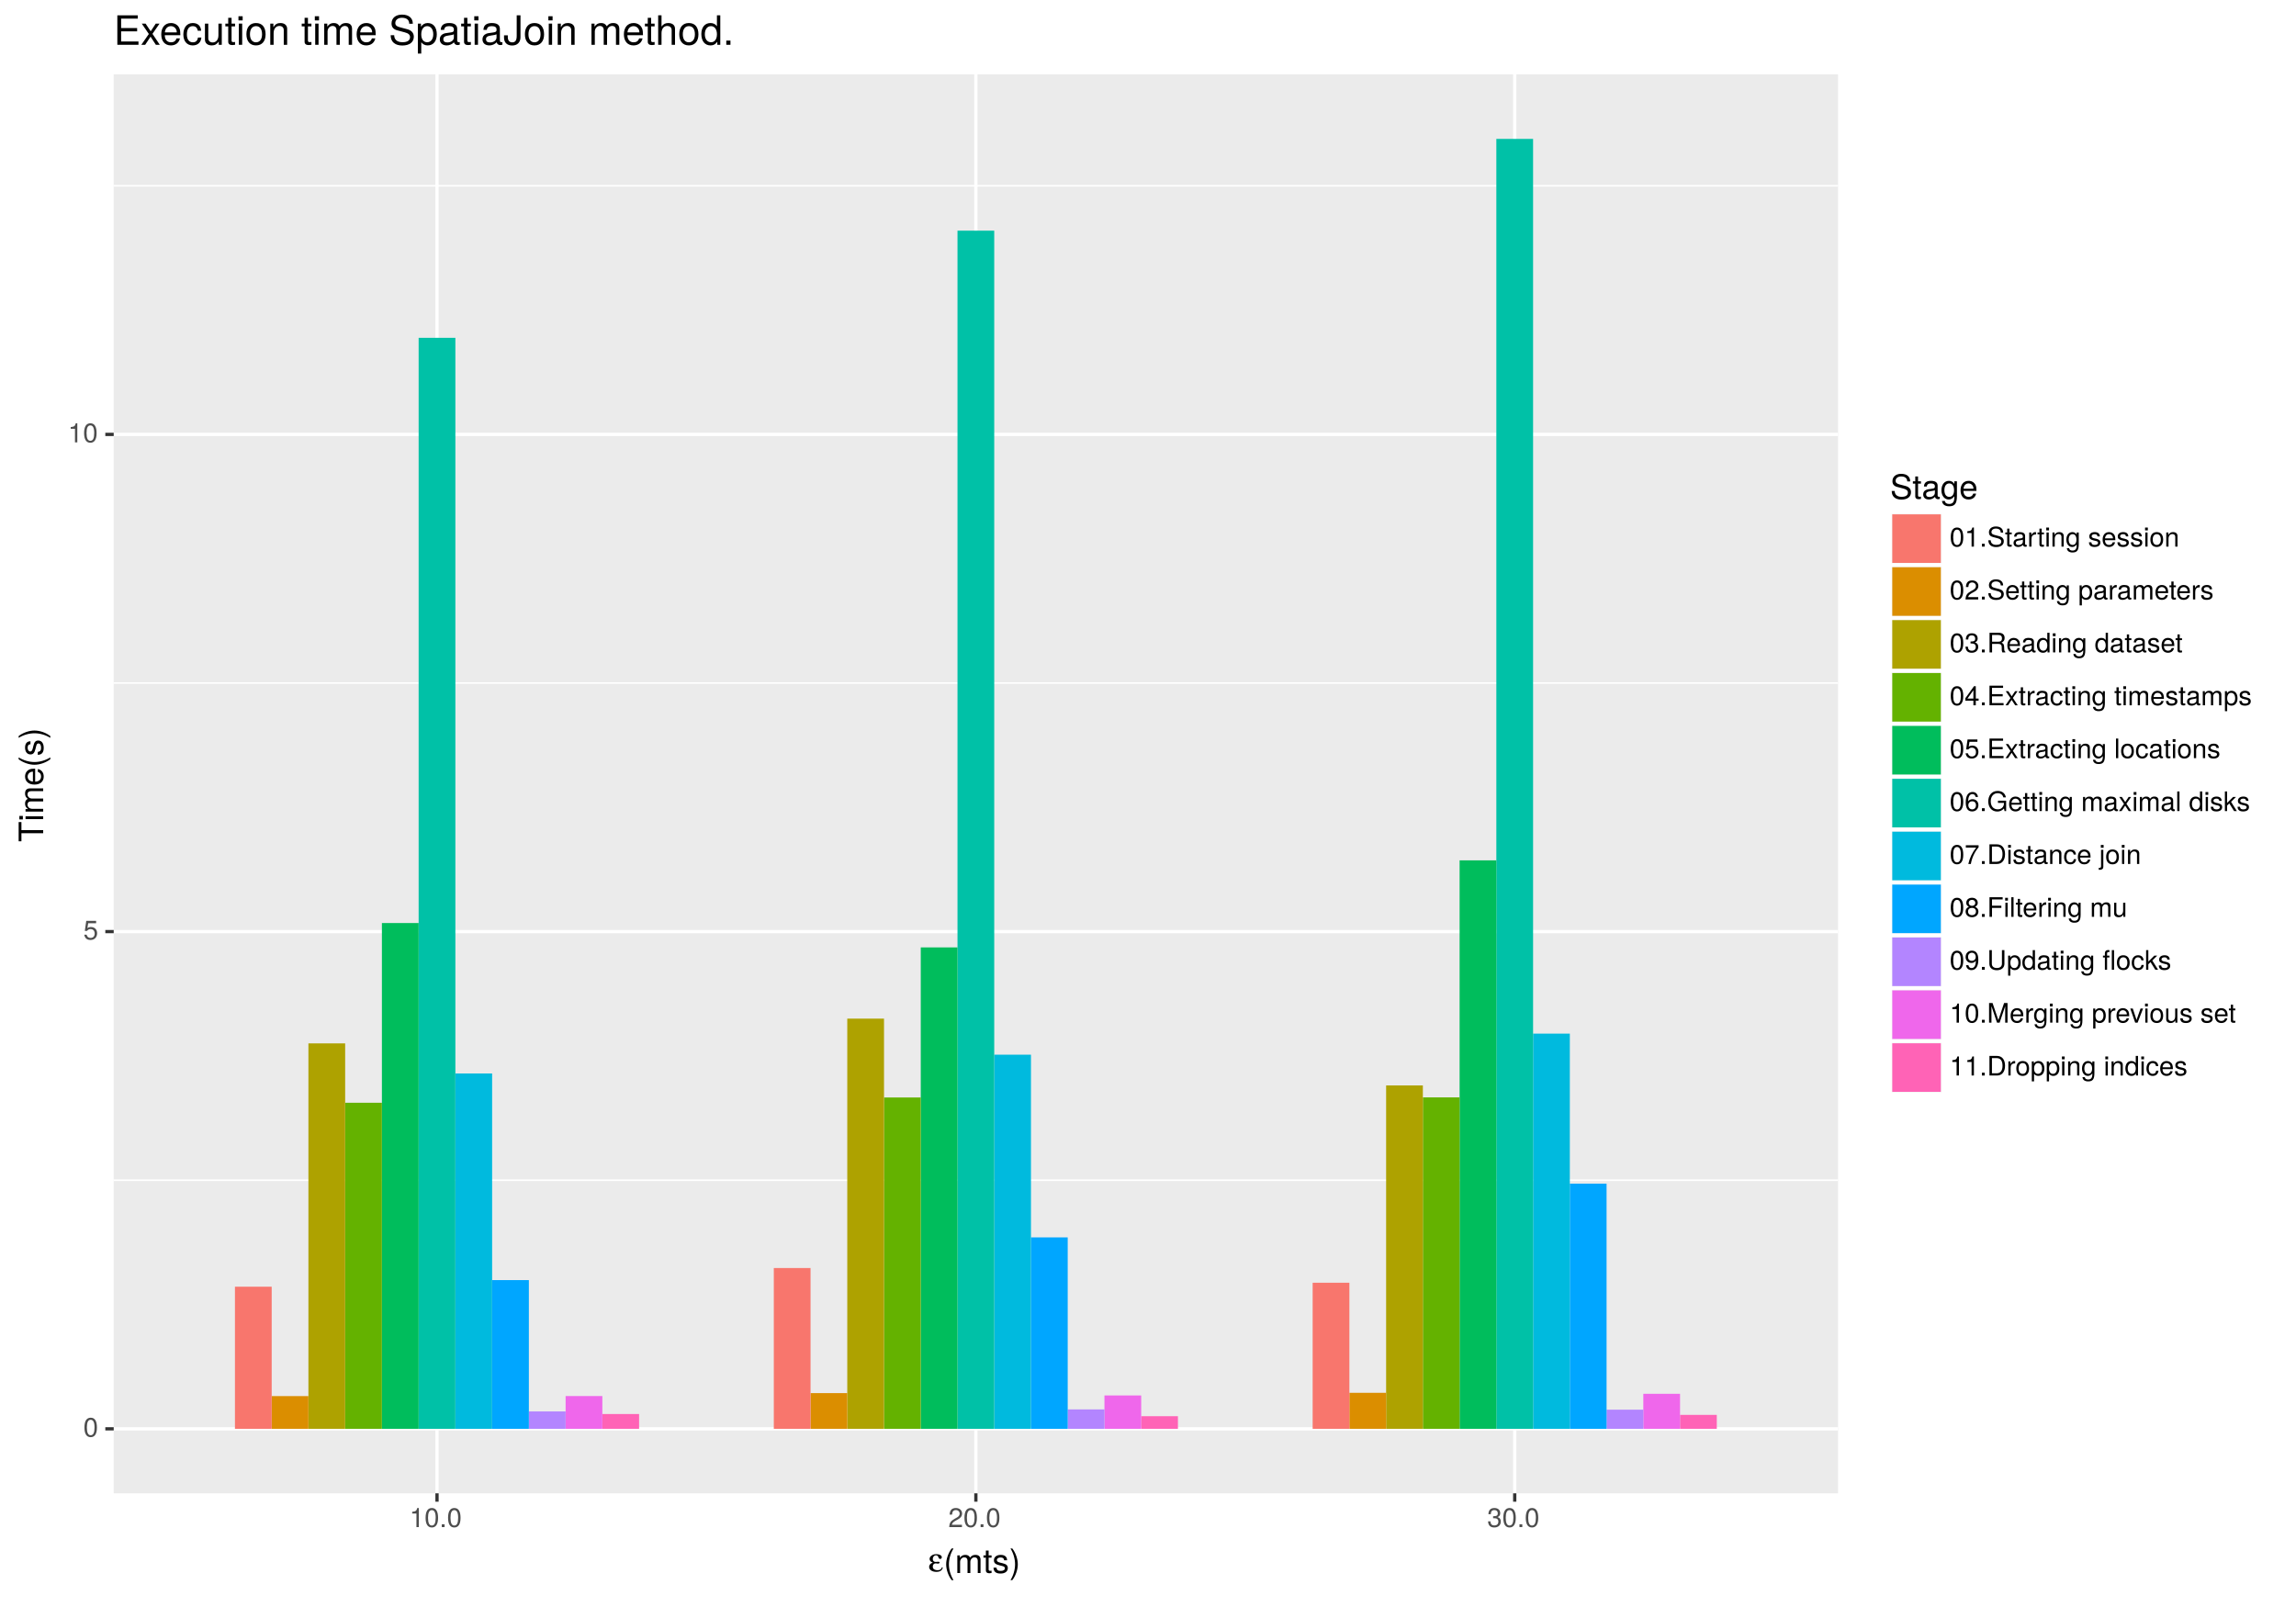 <?xml version="1.0" encoding="UTF-8"?>
<svg xmlns="http://www.w3.org/2000/svg" xmlns:xlink="http://www.w3.org/1999/xlink" width="750pt" height="525pt" viewBox="0 0 750 525" version="1.1">
<defs>
<g>
<symbol overflow="visible" id="glyph0-0">
<path style="stroke:none;" d=""/>
</symbol>
<symbol overflow="visible" id="glyph0-1">
<path style="stroke:none;" d="M 4.453 -3 C 4.453 -5.156 3.781 -6.234 2.422 -6.234 C 1.078 -6.234 0.375 -5.141 0.375 -3.047 C 0.375 -0.953 1.078 0.125 2.422 0.125 C 3.734 0.125 4.453 -0.953 4.453 -3 Z M 3.672 -3.062 C 3.672 -1.297 3.266 -0.516 2.406 -0.516 C 1.578 -0.516 1.172 -1.344 1.172 -3.047 C 1.172 -4.75 1.578 -5.547 2.422 -5.547 C 3.25 -5.547 3.672 -4.734 3.672 -3.062 Z M 3.672 -3.062 "/>
</symbol>
<symbol overflow="visible" id="glyph0-2">
<path style="stroke:none;" d="M 4.516 -2.062 C 4.516 -3.297 3.688 -4.109 2.5 -4.109 C 2.062 -4.109 1.703 -4 1.344 -3.734 L 1.594 -5.344 L 4.188 -5.344 L 4.188 -6.109 L 0.969 -6.109 L 0.5 -2.844 L 1.219 -2.844 C 1.578 -3.266 1.875 -3.422 2.359 -3.422 C 3.188 -3.422 3.719 -2.891 3.719 -1.969 C 3.719 -1.062 3.203 -0.547 2.359 -0.547 C 1.688 -0.547 1.266 -0.891 1.078 -1.594 L 0.312 -1.594 C 0.562 -0.359 1.266 0.125 2.375 0.125 C 3.641 0.125 4.516 -0.75 4.516 -2.062 Z M 4.516 -2.062 "/>
</symbol>
<symbol overflow="visible" id="glyph0-3">
<path style="stroke:none;" d="M 3.047 0 L 3.047 -6.234 L 2.547 -6.234 C 2.266 -5.281 2.094 -5.141 0.891 -5 L 0.891 -4.438 L 2.281 -4.438 L 2.281 0 Z M 3.047 0 "/>
</symbol>
<symbol overflow="visible" id="glyph0-4">
<path style="stroke:none;" d="M 1.688 0 L 1.688 -0.922 L 0.766 -0.922 L 0.766 0 Z M 1.688 0 "/>
</symbol>
<symbol overflow="visible" id="glyph0-5">
<path style="stroke:none;" d="M 4.5 -4.406 C 4.5 -5.469 3.672 -6.234 2.5 -6.234 C 1.219 -6.234 0.484 -5.594 0.438 -4.078 L 1.219 -4.078 C 1.281 -5.125 1.703 -5.562 2.469 -5.562 C 3.172 -5.562 3.703 -5.062 3.703 -4.391 C 3.703 -3.891 3.406 -3.469 2.859 -3.156 L 2.047 -2.703 C 0.75 -1.969 0.375 -1.375 0.297 0 L 4.453 0 L 4.453 -0.766 L 1.172 -0.766 C 1.25 -1.281 1.531 -1.594 2.297 -2.047 L 3.172 -2.531 C 4.047 -2.984 4.5 -3.641 4.5 -4.406 Z M 4.5 -4.406 "/>
</symbol>
<symbol overflow="visible" id="glyph0-6">
<path style="stroke:none;" d="M 4.453 -1.812 C 4.453 -2.562 4.141 -3.016 3.391 -3.266 C 3.969 -3.5 4.266 -3.891 4.266 -4.516 C 4.266 -5.594 3.547 -6.234 2.359 -6.234 C 1.109 -6.234 0.438 -5.547 0.406 -4.219 L 1.188 -4.219 C 1.203 -5.141 1.578 -5.562 2.375 -5.562 C 3.062 -5.562 3.469 -5.156 3.469 -4.5 C 3.469 -3.828 3.188 -3.547 1.938 -3.547 L 1.938 -2.906 L 2.359 -2.906 C 3.219 -2.906 3.656 -2.5 3.656 -1.797 C 3.656 -1.016 3.172 -0.547 2.359 -0.547 C 1.516 -0.547 1.109 -0.969 1.062 -1.875 L 0.281 -1.875 C 0.375 -0.5 1.062 0.125 2.344 0.125 C 3.625 0.125 4.453 -0.641 4.453 -1.812 Z M 4.453 -1.812 "/>
</symbol>
<symbol overflow="visible" id="glyph0-7">
<path style="stroke:none;" d="M 5.469 -1.766 C 5.469 -2.547 4.969 -3.125 4.094 -3.375 L 2.484 -3.797 C 1.719 -4 1.438 -4.25 1.438 -4.75 C 1.438 -5.406 2 -5.891 2.875 -5.891 C 3.891 -5.891 4.469 -5.422 4.469 -4.578 L 5.25 -4.578 C 5.25 -5.844 4.375 -6.578 2.891 -6.578 C 1.484 -6.578 0.609 -5.797 0.609 -4.641 C 0.609 -3.859 1.031 -3.359 1.875 -3.141 L 3.469 -2.719 C 4.281 -2.5 4.641 -2.188 4.641 -1.688 C 4.641 -0.969 4.109 -0.562 3.016 -0.562 C 1.797 -0.562 1.203 -1.172 1.203 -2.078 L 0.422 -2.078 C 0.422 -0.578 1.438 0.156 2.953 0.156 C 4.578 0.156 5.469 -0.609 5.469 -1.766 Z M 5.469 -1.766 "/>
</symbol>
<symbol overflow="visible" id="glyph0-8">
<path style="stroke:none;" d="M 2.234 0 L 2.234 -0.609 C 2.141 -0.594 2.016 -0.578 1.875 -0.578 C 1.562 -0.578 1.484 -0.672 1.484 -1 L 1.484 -4.016 L 2.234 -4.016 L 2.234 -4.609 L 1.484 -4.609 L 1.484 -5.875 L 0.75 -5.875 L 0.75 -4.609 L 0.125 -4.609 L 0.125 -4.016 L 0.75 -4.016 L 0.75 -0.672 C 0.75 -0.203 1.062 0.062 1.641 0.062 C 1.812 0.062 1.984 0.047 2.234 0 Z M 2.234 0 "/>
</symbol>
<symbol overflow="visible" id="glyph0-9">
<path style="stroke:none;" d="M 4.703 -0.016 L 4.703 -0.578 C 4.625 -0.547 4.594 -0.547 4.547 -0.547 C 4.297 -0.547 4.156 -0.688 4.156 -0.922 L 4.156 -3.484 C 4.156 -4.297 3.547 -4.734 2.422 -4.734 C 1.297 -4.734 0.609 -4.312 0.578 -3.25 L 1.312 -3.25 C 1.375 -3.812 1.703 -4.062 2.391 -4.062 C 3.047 -4.062 3.422 -3.812 3.422 -3.375 L 3.422 -3.188 C 3.422 -2.875 3.234 -2.75 2.656 -2.672 C 1.625 -2.547 1.453 -2.5 1.172 -2.391 C 0.641 -2.172 0.375 -1.766 0.375 -1.203 C 0.375 -0.359 0.953 0.125 1.875 0.125 C 2.469 0.125 3.047 -0.109 3.453 -0.547 C 3.531 -0.188 3.844 0.062 4.203 0.062 C 4.359 0.062 4.469 0.047 4.703 -0.016 Z M 3.422 -1.594 C 3.422 -0.938 2.75 -0.516 2.047 -0.516 C 1.469 -0.516 1.141 -0.719 1.141 -1.219 C 1.141 -1.703 1.453 -1.906 2.25 -2.016 C 3.016 -2.125 3.172 -2.156 3.422 -2.281 Z M 3.422 -1.594 "/>
</symbol>
<symbol overflow="visible" id="glyph0-10">
<path style="stroke:none;" d="M 2.828 -3.969 L 2.828 -4.719 C 2.703 -4.734 2.641 -4.734 2.547 -4.734 C 2.062 -4.734 1.703 -4.453 1.281 -3.781 L 1.281 -4.609 L 0.609 -4.609 L 0.609 0 L 1.344 0 L 1.344 -2.391 C 1.344 -3.438 1.688 -3.953 2.828 -3.969 Z M 2.828 -3.969 "/>
</symbol>
<symbol overflow="visible" id="glyph0-11">
<path style="stroke:none;" d="M 1.344 0 L 1.344 -4.609 L 0.609 -4.609 L 0.609 0 Z M 1.438 -5.297 L 1.438 -6.219 L 0.531 -6.219 L 0.531 -5.297 Z M 1.438 -5.297 "/>
</symbol>
<symbol overflow="visible" id="glyph0-12">
<path style="stroke:none;" d="M 4.281 0 L 4.281 -3.484 C 4.281 -4.25 3.719 -4.734 2.828 -4.734 C 2.141 -4.734 1.703 -4.484 1.297 -3.828 L 1.297 -4.609 L 0.609 -4.609 L 0.609 0 L 1.344 0 L 1.344 -2.547 C 1.344 -3.484 1.859 -4.094 2.609 -4.094 C 3.188 -4.094 3.547 -3.75 3.547 -3.188 L 3.547 0 Z M 4.281 0 "/>
</symbol>
<symbol overflow="visible" id="glyph0-13">
<path style="stroke:none;" d="M 4.297 -0.75 L 4.297 -4.609 L 3.625 -4.609 L 3.625 -3.938 C 3.25 -4.484 2.812 -4.734 2.219 -4.734 C 1.047 -4.734 0.25 -3.75 0.25 -2.266 C 0.25 -0.812 1.078 0.125 2.156 0.125 C 2.734 0.125 3.141 -0.109 3.625 -0.688 L 3.625 -0.391 C 3.625 0.828 3.125 1.297 2.266 1.297 C 1.688 1.297 1.234 1.094 1.156 0.531 L 0.406 0.531 C 0.484 1.406 1.156 1.922 2.25 1.922 C 3.688 1.922 4.297 1.281 4.297 -0.75 Z M 3.547 -2.281 C 3.547 -1.172 3.078 -0.547 2.312 -0.547 C 1.5 -0.547 1.016 -1.188 1.016 -2.312 C 1.016 -3.406 1.516 -4.062 2.297 -4.062 C 3.094 -4.062 3.547 -3.391 3.547 -2.281 Z M 3.547 -2.281 "/>
</symbol>
<symbol overflow="visible" id="glyph0-14">
<path style="stroke:none;" d=""/>
</symbol>
<symbol overflow="visible" id="glyph0-15">
<path style="stroke:none;" d="M 4.031 -1.297 C 4.031 -1.984 3.656 -2.328 2.734 -2.547 L 2.031 -2.703 C 1.438 -2.844 1.172 -3.047 1.172 -3.375 C 1.172 -3.797 1.562 -4.062 2.156 -4.062 C 2.75 -4.062 3.062 -3.812 3.078 -3.328 L 3.859 -3.328 C 3.844 -4.234 3.25 -4.734 2.188 -4.734 C 1.109 -4.734 0.406 -4.188 0.406 -3.328 C 0.406 -2.609 0.781 -2.266 1.875 -2 L 2.562 -1.844 C 3.062 -1.719 3.266 -1.562 3.266 -1.234 C 3.266 -0.797 2.844 -0.547 2.203 -0.547 C 1.547 -0.547 1.172 -0.703 1.078 -1.406 L 0.297 -1.406 C 0.328 -0.344 0.938 0.125 2.141 0.125 C 3.297 0.125 4.031 -0.406 4.031 -1.297 Z M 4.031 -1.297 "/>
</symbol>
<symbol overflow="visible" id="glyph0-16">
<path style="stroke:none;" d="M 4.516 -2.094 C 4.516 -2.766 4.453 -3.188 4.328 -3.531 C 4.031 -4.281 3.328 -4.734 2.469 -4.734 C 1.172 -4.734 0.359 -3.797 0.359 -2.281 C 0.359 -0.766 1.156 0.125 2.453 0.125 C 3.5 0.125 4.234 -0.469 4.422 -1.406 L 3.672 -1.406 C 3.469 -0.797 3.062 -0.547 2.469 -0.547 C 1.703 -0.547 1.141 -1.031 1.125 -2.094 Z M 3.734 -2.75 C 3.734 -2.75 3.734 -2.703 3.719 -2.688 L 1.141 -2.688 C 1.203 -3.516 1.719 -4.062 2.453 -4.062 C 3.172 -4.062 3.734 -3.469 3.734 -2.75 Z M 3.734 -2.75 "/>
</symbol>
<symbol overflow="visible" id="glyph0-17">
<path style="stroke:none;" d="M 4.484 -2.266 C 4.484 -3.859 3.719 -4.734 2.391 -4.734 C 1.094 -4.734 0.312 -3.859 0.312 -2.312 C 0.312 -0.75 1.094 0.125 2.406 0.125 C 3.688 0.125 4.484 -0.75 4.484 -2.266 Z M 3.719 -2.281 C 3.719 -1.203 3.203 -0.547 2.406 -0.547 C 1.578 -0.547 1.078 -1.188 1.078 -2.312 C 1.078 -3.406 1.578 -4.062 2.406 -4.062 C 3.234 -4.062 3.719 -3.422 3.719 -2.281 Z M 3.719 -2.281 "/>
</symbol>
<symbol overflow="visible" id="glyph0-18">
<path style="stroke:none;" d="M 4.594 -2.266 C 4.594 -3.812 3.844 -4.734 2.625 -4.734 C 2 -4.734 1.5 -4.453 1.156 -3.922 L 1.156 -4.609 L 0.484 -4.609 L 0.484 1.922 L 1.219 1.922 L 1.219 -0.547 C 1.594 -0.078 2.031 0.125 2.625 0.125 C 3.812 0.125 4.594 -0.797 4.594 -2.266 Z M 3.828 -2.281 C 3.828 -1.234 3.297 -0.547 2.5 -0.547 C 1.719 -0.547 1.219 -1.188 1.219 -2.266 C 1.219 -3.359 1.719 -4.062 2.5 -4.062 C 3.312 -4.062 3.828 -3.375 3.828 -2.281 Z M 3.828 -2.281 "/>
</symbol>
<symbol overflow="visible" id="glyph0-19">
<path style="stroke:none;" d="M 6.688 0 L 6.688 -3.453 C 6.688 -4.281 6.234 -4.734 5.359 -4.734 C 4.75 -4.734 4.375 -4.562 3.953 -4.031 C 3.672 -4.531 3.312 -4.734 2.703 -4.734 C 2.094 -4.734 1.688 -4.516 1.297 -3.953 L 1.297 -4.609 L 0.625 -4.609 L 0.625 0 L 1.359 0 L 1.359 -2.891 C 1.359 -3.562 1.844 -4.094 2.438 -4.094 C 2.984 -4.094 3.297 -3.766 3.297 -3.172 L 3.297 0 L 4.016 0 L 4.016 -2.891 C 4.016 -3.562 4.516 -4.094 5.109 -4.094 C 5.641 -4.094 5.953 -3.75 5.953 -3.172 L 5.953 0 Z M 6.688 0 "/>
</symbol>
<symbol overflow="visible" id="glyph0-20">
<path style="stroke:none;" d="M 5.969 0 L 5.969 -0.203 C 5.672 -0.406 5.594 -0.641 5.594 -1.5 C 5.562 -2.547 5.406 -2.875 4.719 -3.172 C 5.438 -3.516 5.734 -3.969 5.734 -4.703 C 5.734 -5.812 5.031 -6.406 3.781 -6.406 L 0.812 -6.406 L 0.812 0 L 1.641 0 L 1.641 -2.766 L 3.75 -2.766 C 4.469 -2.766 4.812 -2.406 4.797 -1.625 L 4.797 -1.047 C 4.781 -0.656 4.859 -0.266 4.984 0 Z M 4.875 -4.578 C 4.875 -3.828 4.484 -3.484 3.609 -3.484 L 1.641 -3.484 L 1.641 -5.688 L 3.609 -5.688 C 4.531 -5.688 4.875 -5.297 4.875 -4.578 Z M 4.875 -4.578 "/>
</symbol>
<symbol overflow="visible" id="glyph0-21">
<path style="stroke:none;" d="M 4.359 0 L 4.359 -6.406 L 3.625 -6.406 L 3.625 -4.031 C 3.312 -4.5 2.828 -4.734 2.203 -4.734 C 1.016 -4.734 0.234 -3.812 0.234 -2.344 C 0.234 -0.797 1 0.125 2.234 0.125 C 2.875 0.125 3.312 -0.109 3.703 -0.672 L 3.703 0 Z M 3.625 -2.281 C 3.625 -1.219 3.109 -0.547 2.344 -0.547 C 1.531 -0.547 1 -1.234 1 -2.312 C 1 -3.375 1.531 -4.062 2.328 -4.062 C 3.125 -4.062 3.625 -3.359 3.625 -2.281 Z M 3.625 -2.281 "/>
</symbol>
<symbol overflow="visible" id="glyph0-22">
<path style="stroke:none;" d="M 4.578 -1.5 L 4.578 -2.188 L 3.656 -2.188 L 3.656 -6.234 L 3.078 -6.234 L 0.25 -2.312 L 0.25 -1.5 L 2.875 -1.5 L 2.875 0 L 3.656 0 L 3.656 -1.5 Z M 2.875 -2.188 L 0.922 -2.188 L 2.875 -4.922 Z M 2.875 -2.188 "/>
</symbol>
<symbol overflow="visible" id="glyph0-23">
<path style="stroke:none;" d="M 5.391 0 L 5.391 -0.719 L 1.609 -0.719 L 1.609 -2.922 L 5.109 -2.922 L 5.109 -3.641 L 1.609 -3.641 L 1.609 -5.688 L 5.234 -5.688 L 5.234 -6.406 L 0.797 -6.406 L 0.797 0 Z M 5.391 0 "/>
</symbol>
<symbol overflow="visible" id="glyph0-24">
<path style="stroke:none;" d="M 4.156 0 L 2.562 -2.391 L 4.109 -4.609 L 3.297 -4.609 L 2.188 -2.938 L 1.078 -4.609 L 0.234 -4.609 L 1.781 -2.344 L 0.156 0 L 0.984 0 L 2.156 -1.766 L 3.312 0 Z M 4.156 0 "/>
</symbol>
<symbol overflow="visible" id="glyph0-25">
<path style="stroke:none;" d="M 4.203 -1.578 L 3.453 -1.578 C 3.328 -0.844 2.953 -0.547 2.328 -0.547 C 1.516 -0.547 1.031 -1.172 1.031 -2.266 C 1.031 -3.406 1.516 -4.062 2.312 -4.062 C 2.922 -4.062 3.312 -3.703 3.406 -3.062 L 4.141 -3.062 C 4.062 -4.188 3.359 -4.734 2.328 -4.734 C 1.078 -4.734 0.266 -3.797 0.266 -2.266 C 0.266 -0.781 1.062 0.125 2.312 0.125 C 3.406 0.125 4.109 -0.531 4.203 -1.578 Z M 4.203 -1.578 "/>
</symbol>
<symbol overflow="visible" id="glyph0-26">
<path style="stroke:none;" d="M 1.328 0 L 1.328 -6.406 L 0.594 -6.406 L 0.594 0 Z M 1.328 0 "/>
</symbol>
<symbol overflow="visible" id="glyph0-27">
<path style="stroke:none;" d="M 4.516 -1.938 C 4.516 -3.094 3.719 -3.875 2.609 -3.875 C 1.984 -3.875 1.5 -3.641 1.172 -3.188 C 1.172 -4.703 1.672 -5.547 2.562 -5.547 C 3.109 -5.547 3.484 -5.203 3.609 -4.609 L 4.375 -4.609 C 4.234 -5.625 3.562 -6.234 2.609 -6.234 C 1.156 -6.234 0.375 -5.016 0.375 -2.844 C 0.375 -0.891 1.047 0.125 2.469 0.125 C 3.656 0.125 4.516 -0.719 4.516 -1.938 Z M 3.719 -1.875 C 3.719 -1.094 3.188 -0.547 2.484 -0.547 C 1.766 -0.547 1.219 -1.125 1.219 -1.922 C 1.219 -2.688 1.734 -3.188 2.5 -3.188 C 3.25 -3.188 3.719 -2.703 3.719 -1.875 Z M 3.719 -1.875 "/>
</symbol>
<symbol overflow="visible" id="glyph0-28">
<path style="stroke:none;" d="M 6.234 0 L 6.234 -3.391 L 3.562 -3.391 L 3.562 -2.672 L 5.516 -2.672 L 5.516 -2.484 C 5.516 -1.344 4.672 -0.562 3.5 -0.562 C 2.047 -0.562 1.203 -1.625 1.203 -3.188 C 1.203 -4.766 2.109 -5.844 3.453 -5.844 C 4.438 -5.844 5.141 -5.297 5.312 -4.469 L 6.156 -4.469 C 5.922 -5.766 4.938 -6.578 3.469 -6.578 C 1.5 -6.578 0.391 -5.062 0.391 -3.141 C 0.391 -1.172 1.594 0.156 3.328 0.156 C 4.203 0.156 4.891 -0.156 5.516 -0.844 L 5.719 0 Z M 6.234 0 "/>
</symbol>
<symbol overflow="visible" id="glyph0-29">
<path style="stroke:none;" d="M 4.422 0 L 2.531 -3.016 L 4.141 -4.609 L 3.188 -4.609 L 1.234 -2.656 L 1.234 -6.406 L 0.516 -6.406 L 0.516 0 L 1.234 0 L 1.234 -1.797 L 1.953 -2.5 L 3.516 0 Z M 4.422 0 "/>
</symbol>
<symbol overflow="visible" id="glyph0-30">
<path style="stroke:none;" d="M 4.578 -5.453 L 4.578 -6.109 L 0.406 -6.109 L 0.406 -5.344 L 3.781 -5.344 C 2.531 -3.781 1.656 -1.953 1.219 0 L 2.047 0 C 2.391 -2.016 3.266 -3.891 4.578 -5.453 Z M 4.578 -5.453 "/>
</symbol>
<symbol overflow="visible" id="glyph0-31">
<path style="stroke:none;" d="M 5.875 -3.203 C 5.875 -5.203 4.875 -6.406 3.25 -6.406 L 0.781 -6.406 L 0.781 0 L 3.25 0 C 4.875 0 5.875 -1.219 5.875 -3.203 Z M 5.047 -3.203 C 5.047 -1.578 4.375 -0.719 3.109 -0.719 L 1.594 -0.719 L 1.594 -5.688 L 3.109 -5.688 C 4.375 -5.688 5.047 -4.844 5.047 -3.203 Z M 5.047 -3.203 "/>
</symbol>
<symbol overflow="visible" id="glyph0-32">
<path style="stroke:none;" d="M 1.344 0.953 L 1.344 -4.609 L 0.609 -4.609 L 0.609 0.672 C 0.609 1.109 0.469 1.297 0.016 1.281 L -0.156 1.266 L -0.156 1.891 C -0.078 1.906 -0.031 1.922 0.094 1.922 C 0.922 1.922 1.344 1.578 1.344 0.953 Z M 1.438 -5.297 L 1.438 -6.219 L 0.531 -6.219 L 0.531 -5.297 Z M 1.438 -5.297 "/>
</symbol>
<symbol overflow="visible" id="glyph0-33">
<path style="stroke:none;" d="M 4.516 -1.766 C 4.516 -2.453 4.156 -2.938 3.438 -3.281 C 4.078 -3.672 4.297 -3.984 4.297 -4.578 C 4.297 -5.547 3.531 -6.234 2.422 -6.234 C 1.312 -6.234 0.547 -5.547 0.547 -4.578 C 0.547 -4 0.75 -3.672 1.391 -3.281 C 0.672 -2.938 0.328 -2.453 0.328 -1.766 C 0.328 -0.625 1.188 0.125 2.422 0.125 C 3.656 0.125 4.516 -0.625 4.516 -1.766 Z M 3.5 -4.562 C 3.5 -3.969 3.062 -3.594 2.422 -3.594 C 1.766 -3.594 1.344 -3.969 1.344 -4.562 C 1.344 -5.156 1.766 -5.547 2.422 -5.547 C 3.078 -5.547 3.5 -5.156 3.5 -4.562 Z M 3.719 -1.75 C 3.719 -1.016 3.188 -0.547 2.406 -0.547 C 1.641 -0.547 1.125 -1.016 1.125 -1.75 C 1.125 -2.484 1.641 -2.938 2.422 -2.938 C 3.188 -2.938 3.719 -2.484 3.719 -1.75 Z M 3.719 -1.75 "/>
</symbol>
<symbol overflow="visible" id="glyph0-34">
<path style="stroke:none;" d="M 5.094 -5.688 L 5.094 -6.406 L 0.797 -6.406 L 0.797 0 L 1.609 0 L 1.609 -2.922 L 4.672 -2.922 L 4.672 -3.641 L 1.609 -3.641 L 1.609 -5.688 Z M 5.094 -5.688 "/>
</symbol>
<symbol overflow="visible" id="glyph0-35">
<path style="stroke:none;" d="M 4.234 0 L 4.234 -4.609 L 3.516 -4.609 L 3.516 -2.062 C 3.516 -1.125 3.016 -0.516 2.25 -0.516 C 1.672 -0.516 1.297 -0.859 1.297 -1.422 L 1.297 -4.609 L 0.578 -4.609 L 0.578 -1.125 C 0.578 -0.359 1.141 0.125 2.047 0.125 C 2.719 0.125 3.156 -0.109 3.578 -0.719 L 3.578 0 Z M 4.234 0 "/>
</symbol>
<symbol overflow="visible" id="glyph0-36">
<path style="stroke:none;" d="M 4.484 -3.266 C 4.484 -5.219 3.797 -6.234 2.375 -6.234 C 1.188 -6.234 0.328 -5.391 0.328 -4.172 C 0.328 -3.016 1.125 -2.219 2.25 -2.219 C 2.844 -2.219 3.266 -2.438 3.672 -2.922 C 3.672 -1.406 3.172 -0.547 2.281 -0.547 C 1.734 -0.547 1.359 -0.891 1.234 -1.5 L 0.469 -1.5 C 0.609 -0.469 1.281 0.125 2.234 0.125 C 3.688 0.125 4.484 -1.109 4.484 -3.266 Z M 3.641 -4.188 C 3.641 -3.422 3.094 -2.906 2.344 -2.906 C 1.594 -2.906 1.125 -3.391 1.125 -4.234 C 1.125 -5.016 1.656 -5.562 2.359 -5.562 C 3.094 -5.562 3.641 -5 3.641 -4.188 Z M 3.641 -4.188 "/>
</symbol>
<symbol overflow="visible" id="glyph0-37">
<path style="stroke:none;" d="M 5.672 -1.953 L 5.672 -6.406 L 4.859 -6.406 L 4.859 -1.953 C 4.859 -1.094 4.234 -0.562 3.203 -0.562 C 2.25 -0.562 1.562 -1.016 1.562 -1.953 L 1.562 -6.406 L 0.75 -6.406 L 0.75 -1.953 C 0.75 -0.656 1.688 0.156 3.203 0.156 C 4.703 0.156 5.672 -0.672 5.672 -1.953 Z M 5.672 -1.953 "/>
</symbol>
<symbol overflow="visible" id="glyph0-38">
<path style="stroke:none;" d="M 2.266 -4.016 L 2.266 -4.609 L 1.5 -4.609 L 1.5 -5.328 C 1.5 -5.641 1.688 -5.797 2.016 -5.797 C 2.078 -5.797 2.109 -5.797 2.266 -5.781 L 2.266 -6.391 C 2.109 -6.438 2 -6.438 1.859 -6.438 C 1.172 -6.438 0.781 -6.047 0.781 -5.391 L 0.781 -4.609 L 0.156 -4.609 L 0.156 -4.016 L 0.781 -4.016 L 0.781 0 L 1.5 0 L 1.5 -4.016 Z M 3.781 0 L 3.781 -6.406 L 3.047 -6.406 L 3.047 0 Z M 3.781 0 "/>
</symbol>
<symbol overflow="visible" id="glyph0-39">
<path style="stroke:none;" d="M 6.688 0 L 6.688 -6.406 L 5.562 -6.406 L 3.688 -0.828 L 1.797 -6.406 L 0.656 -6.406 L 0.656 0 L 1.438 0 L 1.438 -5.375 L 3.25 0 L 4.109 0 L 5.922 -5.375 L 5.922 0 Z M 6.688 0 "/>
</symbol>
<symbol overflow="visible" id="glyph0-40">
<path style="stroke:none;" d="M 4.281 -4.609 L 3.453 -4.609 L 2.141 -0.875 L 0.922 -4.609 L 0.094 -4.609 L 1.703 0 L 2.5 0 Z M 4.281 -4.609 "/>
</symbol>
<symbol overflow="visible" id="glyph1-0">
<path style="stroke:none;" d=""/>
</symbol>
<symbol overflow="visible" id="glyph1-1">
<path style="stroke:none;" d="M 4.438 -1.375 C 4.203 -0.688 3.797 -0.406 3 -0.406 C 2.469 -0.406 2.031 -0.531 1.734 -0.797 C 1.5 -1 1.422 -1.219 1.422 -1.578 C 1.422 -2.219 1.797 -2.641 2.375 -2.641 C 2.484 -2.641 2.578 -2.625 2.688 -2.609 C 2.844 -2.578 2.969 -2.547 3.078 -2.547 C 3.406 -2.547 3.656 -2.703 3.656 -2.906 C 3.656 -3.078 3.516 -3.172 3.266 -3.172 C 3.172 -3.172 3.094 -3.172 2.891 -3.141 C 2.531 -3.109 2.438 -3.109 2.344 -3.109 C 1.781 -3.109 1.422 -3.484 1.422 -4.078 C 1.422 -4.734 1.875 -5.266 2.453 -5.266 C 2.844 -5.266 3.109 -5.078 3.219 -4.734 C 3.281 -4.562 3.312 -4.484 3.328 -4.453 C 3.438 -4.219 3.625 -4.078 3.844 -4.078 C 4.141 -4.078 4.375 -4.328 4.375 -4.625 C 4.375 -5.219 3.625 -5.641 2.609 -5.641 C 1.906 -5.641 1.406 -5.484 0.984 -5.141 C 0.578 -4.844 0.391 -4.5 0.391 -4.094 C 0.391 -3.734 0.562 -3.406 0.844 -3.188 C 0.984 -3.094 1.094 -3.031 1.438 -2.875 C 0.984 -2.719 0.781 -2.594 0.578 -2.375 C 0.375 -2.141 0.234 -1.797 0.234 -1.484 C 0.234 -0.531 1.203 0.141 2.578 0.141 C 3.797 0.141 4.484 -0.312 4.703 -1.281 Z M 4.438 -1.375 "/>
</symbol>
<symbol overflow="visible" id="glyph2-0">
<path style="stroke:none;" d=""/>
</symbol>
<symbol overflow="visible" id="glyph2-1">
<path style="stroke:none;" d="M 3.203 2.328 C 2.234 0.766 1.688 -1.094 1.688 -2.844 C 1.688 -4.594 2.234 -6.453 3.203 -8.016 L 2.594 -8.016 C 1.5 -6.578 0.797 -4.578 0.797 -2.844 C 0.797 -1.109 1.5 0.891 2.594 2.328 Z M 3.203 2.328 "/>
</symbol>
<symbol overflow="visible" id="glyph2-2">
<path style="stroke:none;" d="M 8.359 0 L 8.359 -4.328 C 8.359 -5.359 7.781 -5.922 6.703 -5.922 C 5.938 -5.922 5.484 -5.703 4.938 -5.047 C 4.594 -5.672 4.141 -5.922 3.391 -5.922 C 2.625 -5.922 2.109 -5.641 1.609 -4.953 L 1.609 -5.766 L 0.781 -5.766 L 0.781 0 L 1.688 0 L 1.688 -3.625 C 1.688 -4.453 2.297 -5.125 3.047 -5.125 C 3.734 -5.125 4.109 -4.703 4.109 -3.969 L 4.109 0 L 5.031 0 L 5.031 -3.625 C 5.031 -4.453 5.641 -5.125 6.391 -5.125 C 7.062 -5.125 7.453 -4.703 7.453 -3.969 L 7.453 0 Z M 8.359 0 "/>
</symbol>
<symbol overflow="visible" id="glyph2-3">
<path style="stroke:none;" d="M 2.797 0 L 2.797 -0.766 C 2.672 -0.734 2.531 -0.719 2.359 -0.719 C 1.953 -0.719 1.844 -0.844 1.844 -1.25 L 1.844 -5.016 L 2.797 -5.016 L 2.797 -5.766 L 1.844 -5.766 L 1.844 -7.344 L 0.938 -7.344 L 0.938 -5.766 L 0.156 -5.766 L 0.156 -5.016 L 0.938 -5.016 L 0.938 -0.844 C 0.938 -0.25 1.328 0.078 2.047 0.078 C 2.266 0.078 2.484 0.062 2.797 0 Z M 2.797 0 "/>
</symbol>
<symbol overflow="visible" id="glyph2-4">
<path style="stroke:none;" d="M 5.047 -1.609 C 5.047 -2.469 4.562 -2.906 3.422 -3.172 L 2.547 -3.391 C 1.797 -3.562 1.469 -3.812 1.469 -4.219 C 1.469 -4.734 1.953 -5.078 2.688 -5.078 C 3.438 -5.078 3.828 -4.766 3.844 -4.156 L 4.812 -4.156 C 4.812 -5.297 4.062 -5.922 2.734 -5.922 C 1.391 -5.922 0.516 -5.234 0.516 -4.172 C 0.516 -3.266 0.984 -2.844 2.344 -2.516 L 3.203 -2.297 C 3.844 -2.141 4.094 -1.953 4.094 -1.547 C 4.094 -1 3.547 -0.688 2.75 -0.688 C 1.922 -0.688 1.469 -0.875 1.344 -1.766 L 0.375 -1.766 C 0.422 -0.422 1.172 0.172 2.672 0.172 C 4.125 0.172 5.047 -0.5 5.047 -1.609 Z M 5.047 -1.609 "/>
</symbol>
<symbol overflow="visible" id="glyph2-5">
<path style="stroke:none;" d="M 2.812 -2.844 C 2.812 -4.578 2.125 -6.578 1.016 -8.016 L 0.422 -8.016 C 1.391 -6.453 1.922 -4.594 1.922 -2.844 C 1.922 -1.094 1.391 0.766 0.422 2.328 L 1.016 2.328 C 2.125 0.891 2.812 -1.109 2.812 -2.844 Z M 2.812 -2.844 "/>
</symbol>
<symbol overflow="visible" id="glyph2-6">
<path style="stroke:none;" d="M 6.828 -2.203 C 6.828 -3.188 6.219 -3.922 5.125 -4.219 L 3.109 -4.75 C 2.141 -5 1.797 -5.328 1.797 -5.938 C 1.797 -6.75 2.516 -7.359 3.594 -7.359 C 4.859 -7.359 5.594 -6.781 5.594 -5.734 L 6.562 -5.734 C 6.562 -7.297 5.469 -8.219 3.625 -8.219 C 1.859 -8.219 0.766 -7.25 0.766 -5.797 C 0.766 -4.812 1.281 -4.203 2.344 -3.922 L 4.328 -3.406 C 5.344 -3.141 5.812 -2.734 5.812 -2.094 C 5.812 -1.219 5.141 -0.703 3.766 -0.703 C 2.25 -0.703 1.5 -1.469 1.5 -2.609 L 0.531 -2.609 C 0.531 -0.719 1.797 0.203 3.703 0.203 C 5.734 0.203 6.828 -0.766 6.828 -2.203 Z M 6.828 -2.203 "/>
</symbol>
<symbol overflow="visible" id="glyph2-7">
<path style="stroke:none;" d="M 5.891 -0.016 L 5.891 -0.719 C 5.781 -0.688 5.734 -0.688 5.688 -0.688 C 5.375 -0.688 5.188 -0.859 5.188 -1.141 L 5.188 -4.359 C 5.188 -5.375 4.438 -5.922 3.031 -5.922 C 1.625 -5.922 0.766 -5.391 0.719 -4.062 L 1.641 -4.062 C 1.719 -4.766 2.141 -5.078 2.984 -5.078 C 3.812 -5.078 4.281 -4.781 4.281 -4.219 L 4.281 -3.984 C 4.281 -3.594 4.047 -3.438 3.328 -3.344 C 2.031 -3.172 1.828 -3.141 1.469 -2.984 C 0.797 -2.719 0.469 -2.203 0.469 -1.5 C 0.469 -0.453 1.188 0.172 2.359 0.172 C 3.094 0.172 3.812 -0.141 4.312 -0.688 C 4.406 -0.234 4.812 0.078 5.266 0.078 C 5.438 0.078 5.594 0.062 5.891 -0.016 Z M 4.281 -1.984 C 4.281 -1.172 3.438 -0.641 2.547 -0.641 C 1.844 -0.641 1.422 -0.891 1.422 -1.516 C 1.422 -2.125 1.828 -2.391 2.812 -2.531 C 3.766 -2.656 3.969 -2.703 4.281 -2.844 Z M 4.281 -1.984 "/>
</symbol>
<symbol overflow="visible" id="glyph2-8">
<path style="stroke:none;" d="M 5.375 -0.953 L 5.375 -5.766 L 4.531 -5.766 L 4.531 -4.922 C 4.062 -5.609 3.516 -5.922 2.766 -5.922 C 1.312 -5.922 0.312 -4.703 0.312 -2.828 C 0.312 -1.016 1.344 0.172 2.688 0.172 C 3.422 0.172 3.922 -0.141 4.531 -0.875 L 4.531 -0.484 C 4.531 1.047 3.906 1.625 2.844 1.625 C 2.109 1.625 1.547 1.359 1.438 0.656 L 0.5 0.656 C 0.609 1.75 1.453 2.391 2.812 2.391 C 4.609 2.391 5.375 1.594 5.375 -0.953 Z M 4.438 -2.844 C 4.438 -1.469 3.844 -0.688 2.875 -0.688 C 1.875 -0.688 1.281 -1.484 1.281 -2.875 C 1.281 -4.266 1.891 -5.078 2.875 -5.078 C 3.859 -5.078 4.438 -4.25 4.438 -2.844 Z M 4.438 -2.844 "/>
</symbol>
<symbol overflow="visible" id="glyph2-9">
<path style="stroke:none;" d="M 5.641 -2.625 C 5.641 -3.453 5.578 -3.984 5.406 -4.406 C 5.031 -5.359 4.156 -5.922 3.078 -5.922 C 1.469 -5.922 0.438 -4.734 0.438 -2.844 C 0.438 -0.953 1.438 0.172 3.062 0.172 C 4.375 0.172 5.297 -0.578 5.516 -1.75 L 4.594 -1.75 C 4.344 -0.984 3.828 -0.688 3.094 -0.688 C 2.141 -0.688 1.422 -1.297 1.391 -2.625 Z M 4.656 -3.438 C 4.656 -3.438 4.656 -3.391 4.656 -3.359 L 1.422 -3.359 C 1.5 -4.391 2.141 -5.078 3.062 -5.078 C 3.969 -5.078 4.656 -4.328 4.656 -3.438 Z M 4.656 -3.438 "/>
</symbol>
<symbol overflow="visible" id="glyph3-0">
<path style="stroke:none;" d=""/>
</symbol>
<symbol overflow="visible" id="glyph3-1">
<path style="stroke:none;" d="M -7.109 -6.516 L -8.016 -6.516 L -8.016 -0.234 L -7.109 -0.234 L -7.109 -2.875 L 0 -2.875 L 0 -3.891 L -7.109 -3.891 Z M -7.109 -6.516 "/>
</symbol>
<symbol overflow="visible" id="glyph3-2">
<path style="stroke:none;" d="M 0 -1.688 L -5.766 -1.688 L -5.766 -0.766 L 0 -0.766 Z M -6.641 -1.797 L -7.781 -1.797 L -7.781 -0.656 L -6.641 -0.656 Z M -6.641 -1.797 "/>
</symbol>
<symbol overflow="visible" id="glyph3-3">
<path style="stroke:none;" d="M 0 -8.359 L -4.328 -8.359 C -5.359 -8.359 -5.922 -7.781 -5.922 -6.703 C -5.922 -5.938 -5.703 -5.484 -5.047 -4.938 C -5.672 -4.594 -5.922 -4.141 -5.922 -3.391 C -5.922 -2.625 -5.641 -2.109 -4.953 -1.609 L -5.766 -1.609 L -5.766 -0.781 L 0 -0.781 L 0 -1.688 L -3.625 -1.688 C -4.453 -1.688 -5.125 -2.297 -5.125 -3.047 C -5.125 -3.734 -4.703 -4.109 -3.969 -4.109 L 0 -4.109 L 0 -5.031 L -3.625 -5.031 C -4.453 -5.031 -5.125 -5.641 -5.125 -6.391 C -5.125 -7.062 -4.703 -7.453 -3.969 -7.453 L 0 -7.453 Z M 0 -8.359 "/>
</symbol>
<symbol overflow="visible" id="glyph3-4">
<path style="stroke:none;" d="M -2.625 -5.641 C -3.453 -5.641 -3.984 -5.578 -4.406 -5.406 C -5.359 -5.031 -5.922 -4.156 -5.922 -3.078 C -5.922 -1.469 -4.734 -0.438 -2.844 -0.438 C -0.953 -0.438 0.172 -1.438 0.172 -3.062 C 0.172 -4.375 -0.578 -5.297 -1.75 -5.516 L -1.75 -4.594 C -0.984 -4.344 -0.688 -3.828 -0.688 -3.094 C -0.688 -2.141 -1.297 -1.422 -2.625 -1.391 Z M -3.438 -4.656 C -3.438 -4.656 -3.391 -4.656 -3.359 -4.656 L -3.359 -1.422 C -4.391 -1.5 -5.078 -2.141 -5.078 -3.062 C -5.078 -3.969 -4.328 -4.656 -3.438 -4.656 Z M -3.438 -4.656 "/>
</symbol>
<symbol overflow="visible" id="glyph3-5">
<path style="stroke:none;" d="M 2.328 -3.203 C 0.766 -2.234 -1.094 -1.688 -2.844 -1.688 C -4.594 -1.688 -6.453 -2.234 -8.016 -3.203 L -8.016 -2.594 C -6.578 -1.5 -4.578 -0.797 -2.844 -0.797 C -1.109 -0.797 0.891 -1.5 2.328 -2.594 Z M 2.328 -3.203 "/>
</symbol>
<symbol overflow="visible" id="glyph3-6">
<path style="stroke:none;" d="M -1.609 -5.047 C -2.469 -5.047 -2.906 -4.562 -3.172 -3.422 L -3.391 -2.547 C -3.562 -1.797 -3.812 -1.469 -4.219 -1.469 C -4.734 -1.469 -5.078 -1.953 -5.078 -2.688 C -5.078 -3.438 -4.766 -3.828 -4.156 -3.844 L -4.156 -4.812 C -5.297 -4.812 -5.922 -4.062 -5.922 -2.734 C -5.922 -1.391 -5.234 -0.516 -4.172 -0.516 C -3.266 -0.516 -2.844 -0.984 -2.516 -2.344 L -2.297 -3.203 C -2.141 -3.844 -1.953 -4.094 -1.547 -4.094 C -1 -4.094 -0.688 -3.547 -0.688 -2.75 C -0.688 -1.922 -0.875 -1.469 -1.766 -1.344 L -1.766 -0.375 C -0.422 -0.422 0.172 -1.172 0.172 -2.672 C 0.172 -4.125 -0.5 -5.047 -1.609 -5.047 Z M -1.609 -5.047 "/>
</symbol>
<symbol overflow="visible" id="glyph3-7">
<path style="stroke:none;" d="M -2.844 -2.812 C -4.578 -2.812 -6.578 -2.125 -8.016 -1.016 L -8.016 -0.422 C -6.453 -1.391 -4.594 -1.922 -2.844 -1.922 C -1.094 -1.922 0.766 -1.391 2.328 -0.422 L 2.328 -1.016 C 0.891 -2.125 -1.109 -2.812 -2.844 -2.812 Z M -2.844 -2.812 "/>
</symbol>
<symbol overflow="visible" id="glyph4-0">
<path style="stroke:none;" d=""/>
</symbol>
<symbol overflow="visible" id="glyph4-1">
<path style="stroke:none;" d="M 8.094 0 L 8.094 -1.078 L 2.422 -1.078 L 2.422 -4.391 L 7.656 -4.391 L 7.656 -5.469 L 2.422 -5.469 L 2.422 -8.547 L 7.859 -8.547 L 7.859 -9.625 L 1.188 -9.625 L 1.188 0 Z M 8.094 0 "/>
</symbol>
<symbol overflow="visible" id="glyph4-2">
<path style="stroke:none;" d="M 6.25 0 L 3.859 -3.578 L 6.172 -6.922 L 4.938 -6.922 L 3.281 -4.406 L 1.609 -6.922 L 0.359 -6.922 L 2.672 -3.531 L 0.219 0 L 1.484 0 L 3.234 -2.656 L 4.969 0 Z M 6.25 0 "/>
</symbol>
<symbol overflow="visible" id="glyph4-3">
<path style="stroke:none;" d="M 6.766 -3.141 C 6.766 -4.141 6.688 -4.781 6.5 -5.297 C 6.047 -6.438 4.984 -7.109 3.703 -7.109 C 1.766 -7.109 0.531 -5.688 0.531 -3.422 C 0.531 -1.156 1.734 0.203 3.672 0.203 C 5.25 0.203 6.344 -0.703 6.625 -2.094 L 5.516 -2.094 C 5.219 -1.188 4.594 -0.812 3.703 -0.812 C 2.562 -0.812 1.703 -1.562 1.672 -3.141 Z M 5.594 -4.125 C 5.594 -4.125 5.594 -4.062 5.578 -4.047 L 1.703 -4.047 C 1.797 -5.266 2.578 -6.094 3.688 -6.094 C 4.766 -6.094 5.594 -5.203 5.594 -4.125 Z M 5.594 -4.125 "/>
</symbol>
<symbol overflow="visible" id="glyph4-4">
<path style="stroke:none;" d="M 6.297 -2.375 L 5.188 -2.375 C 5 -1.266 4.438 -0.812 3.5 -0.812 C 2.281 -0.812 1.562 -1.75 1.562 -3.391 C 1.562 -5.125 2.266 -6.094 3.469 -6.094 C 4.391 -6.094 4.984 -5.562 5.109 -4.594 L 6.219 -4.594 C 6.094 -6.281 5.031 -7.109 3.484 -7.109 C 1.625 -7.109 0.406 -5.688 0.406 -3.391 C 0.406 -1.156 1.594 0.203 3.469 0.203 C 5.125 0.203 6.172 -0.797 6.297 -2.375 Z M 6.297 -2.375 "/>
</symbol>
<symbol overflow="visible" id="glyph4-5">
<path style="stroke:none;" d="M 6.359 0 L 6.359 -6.922 L 5.266 -6.922 L 5.266 -3.109 C 5.266 -1.688 4.531 -0.766 3.375 -0.766 C 2.516 -0.766 1.953 -1.297 1.953 -2.125 L 1.953 -6.922 L 0.859 -6.922 L 0.859 -1.688 C 0.859 -0.547 1.719 0.203 3.062 0.203 C 4.078 0.203 4.734 -0.156 5.375 -1.062 L 5.375 0 Z M 6.359 0 "/>
</symbol>
<symbol overflow="visible" id="glyph4-6">
<path style="stroke:none;" d="M 3.359 0 L 3.359 -0.922 C 3.203 -0.891 3.031 -0.875 2.828 -0.875 C 2.344 -0.875 2.219 -1 2.219 -1.484 L 2.219 -6.016 L 3.359 -6.016 L 3.359 -6.922 L 2.219 -6.922 L 2.219 -8.812 L 1.125 -8.812 L 1.125 -6.922 L 0.188 -6.922 L 0.188 -6.016 L 1.125 -6.016 L 1.125 -1 C 1.125 -0.297 1.594 0.094 2.453 0.094 C 2.719 0.094 2.984 0.062 3.359 0 Z M 3.359 0 "/>
</symbol>
<symbol overflow="visible" id="glyph4-7">
<path style="stroke:none;" d="M 2.016 0 L 2.016 -6.922 L 0.922 -6.922 L 0.922 0 Z M 2.172 -7.969 L 2.172 -9.328 L 0.797 -9.328 L 0.797 -7.969 Z M 2.172 -7.969 "/>
</symbol>
<symbol overflow="visible" id="glyph4-8">
<path style="stroke:none;" d="M 6.734 -3.406 C 6.734 -5.797 5.578 -7.109 3.594 -7.109 C 1.656 -7.109 0.469 -5.781 0.469 -3.453 C 0.469 -1.141 1.641 0.203 3.609 0.203 C 5.547 0.203 6.734 -1.141 6.734 -3.406 Z M 5.578 -3.422 C 5.578 -1.797 4.812 -0.812 3.609 -0.812 C 2.375 -0.812 1.625 -1.781 1.625 -3.453 C 1.625 -5.125 2.375 -6.094 3.609 -6.094 C 4.844 -6.094 5.578 -5.141 5.578 -3.422 Z M 5.578 -3.422 "/>
</symbol>
<symbol overflow="visible" id="glyph4-9">
<path style="stroke:none;" d="M 6.438 0 L 6.438 -5.234 C 6.438 -6.375 5.578 -7.109 4.234 -7.109 C 3.203 -7.109 2.547 -6.719 1.938 -5.75 L 1.938 -6.922 L 0.922 -6.922 L 0.922 0 L 2.016 0 L 2.016 -3.812 C 2.016 -5.234 2.781 -6.156 3.906 -6.156 C 4.781 -6.156 5.328 -5.625 5.328 -4.797 L 5.328 0 Z M 6.438 0 "/>
</symbol>
<symbol overflow="visible" id="glyph4-10">
<path style="stroke:none;" d=""/>
</symbol>
<symbol overflow="visible" id="glyph4-11">
<path style="stroke:none;" d="M 10.031 0 L 10.031 -5.188 C 10.031 -6.438 9.344 -7.109 8.047 -7.109 C 7.125 -7.109 6.578 -6.844 5.922 -6.062 C 5.516 -6.797 4.969 -7.109 4.062 -7.109 C 3.141 -7.109 2.531 -6.766 1.938 -5.938 L 1.938 -6.922 L 0.938 -6.922 L 0.938 0 L 2.031 0 L 2.031 -4.344 C 2.031 -5.344 2.766 -6.156 3.656 -6.156 C 4.469 -6.156 4.938 -5.656 4.938 -4.766 L 4.938 0 L 6.031 0 L 6.031 -4.344 C 6.031 -5.344 6.766 -6.156 7.672 -6.156 C 8.469 -6.156 8.938 -5.641 8.938 -4.766 L 8.938 0 Z M 10.031 0 "/>
</symbol>
<symbol overflow="visible" id="glyph4-12">
<path style="stroke:none;" d="M 8.203 -2.641 C 8.203 -3.828 7.453 -4.703 6.156 -5.062 L 3.734 -5.703 C 2.578 -6 2.156 -6.391 2.156 -7.125 C 2.156 -8.109 3.016 -8.828 4.297 -8.828 C 5.828 -8.828 6.703 -8.141 6.703 -6.875 L 7.875 -6.875 C 7.875 -8.766 6.562 -9.859 4.344 -9.859 C 2.234 -9.859 0.922 -8.703 0.922 -6.953 C 0.922 -5.781 1.547 -5.047 2.812 -4.719 L 5.203 -4.078 C 6.422 -3.766 6.969 -3.281 6.969 -2.516 C 6.969 -1.469 6.172 -0.844 4.516 -0.844 C 2.688 -0.844 1.797 -1.75 1.797 -3.125 L 0.641 -3.125 C 0.641 -0.859 2.172 0.234 4.438 0.234 C 6.875 0.234 8.203 -0.922 8.203 -2.641 Z M 8.203 -2.641 "/>
</symbol>
<symbol overflow="visible" id="glyph4-13">
<path style="stroke:none;" d="M 6.906 -3.391 C 6.906 -5.719 5.766 -7.109 3.938 -7.109 C 3 -7.109 2.25 -6.688 1.734 -5.875 L 1.734 -6.922 L 0.719 -6.922 L 0.719 2.875 L 1.828 2.875 L 1.828 -0.828 C 2.406 -0.125 3.047 0.203 3.953 0.203 C 5.734 0.203 6.906 -1.188 6.906 -3.391 Z M 5.75 -3.422 C 5.75 -1.844 4.953 -0.828 3.75 -0.828 C 2.594 -0.828 1.828 -1.781 1.828 -3.406 C 1.828 -5.031 2.594 -6.094 3.75 -6.094 C 4.969 -6.094 5.75 -5.062 5.75 -3.422 Z M 5.75 -3.422 "/>
</symbol>
<symbol overflow="visible" id="glyph4-14">
<path style="stroke:none;" d="M 7.062 -0.031 L 7.062 -0.859 C 6.938 -0.828 6.891 -0.828 6.828 -0.828 C 6.438 -0.828 6.234 -1.031 6.234 -1.375 L 6.234 -5.234 C 6.234 -6.453 5.328 -7.109 3.625 -7.109 C 1.953 -7.109 0.922 -6.469 0.859 -4.875 L 1.969 -4.875 C 2.062 -5.719 2.562 -6.094 3.594 -6.094 C 4.578 -6.094 5.141 -5.734 5.141 -5.062 L 5.141 -4.781 C 5.141 -4.312 4.859 -4.125 3.984 -4.016 C 2.422 -3.812 2.188 -3.766 1.766 -3.594 C 0.969 -3.266 0.547 -2.641 0.547 -1.797 C 0.547 -0.547 1.422 0.203 2.828 0.203 C 3.703 0.203 4.562 -0.172 5.172 -0.812 C 5.297 -0.297 5.766 0.094 6.312 0.094 C 6.531 0.094 6.703 0.062 7.062 -0.031 Z M 5.141 -2.391 C 5.141 -1.406 4.125 -0.766 3.062 -0.766 C 2.203 -0.766 1.703 -1.062 1.703 -1.828 C 1.703 -2.547 2.188 -2.859 3.359 -3.031 C 4.531 -3.188 4.766 -3.25 5.141 -3.422 Z M 5.141 -2.391 "/>
</symbol>
<symbol overflow="visible" id="glyph4-15">
<path style="stroke:none;" d="M 5.625 -2.469 L 5.625 -9.625 L 4.391 -9.625 L 4.391 -2.922 C 4.391 -1.328 3.859 -0.797 2.922 -0.797 C 2 -0.797 1.484 -1.406 1.484 -2.531 L 1.484 -3.094 L 0.25 -3.094 L 0.25 -2.312 C 0.25 -0.75 1.234 0.234 2.906 0.234 C 4.578 0.234 5.625 -0.812 5.625 -2.469 Z M 5.625 -2.469 "/>
</symbol>
<symbol overflow="visible" id="glyph4-16">
<path style="stroke:none;" d="M 6.422 0 L 6.422 -5.234 C 6.422 -6.391 5.578 -7.109 4.234 -7.109 C 3.266 -7.109 2.672 -6.812 2.016 -5.969 L 2.016 -9.625 L 0.922 -9.625 L 0.922 0 L 2.016 0 L 2.016 -3.812 C 2.016 -5.234 2.766 -6.156 3.891 -6.156 C 4.672 -6.156 5.328 -5.703 5.328 -4.797 L 5.328 0 Z M 6.422 0 "/>
</symbol>
<symbol overflow="visible" id="glyph4-17">
<path style="stroke:none;" d="M 6.531 0 L 6.531 -9.625 L 5.438 -9.625 L 5.438 -6.047 C 4.984 -6.75 4.234 -7.109 3.312 -7.109 C 1.516 -7.109 0.344 -5.734 0.344 -3.531 C 0.344 -1.188 1.484 0.203 3.359 0.203 C 4.297 0.203 4.969 -0.156 5.562 -1.016 L 5.562 0 Z M 5.438 -3.438 C 5.438 -1.828 4.672 -0.828 3.516 -0.828 C 2.297 -0.828 1.484 -1.844 1.484 -3.453 C 1.484 -5.062 2.297 -6.094 3.5 -6.094 C 4.688 -6.094 5.438 -5.031 5.438 -3.438 Z M 5.438 -3.438 "/>
</symbol>
<symbol overflow="visible" id="glyph4-18">
<path style="stroke:none;" d="M 2.516 0 L 2.516 -1.375 L 1.156 -1.375 L 1.156 0 Z M 2.516 0 "/>
</symbol>
</g>
<clipPath id="clip1">
  <path d="M 37.141 24.305 L 601 24.305 L 601 488 L 37.141 488 Z M 37.141 24.305 "/>
</clipPath>
<clipPath id="clip2">
  <path d="M 37.141 385 L 601 385 L 601 386 L 37.141 386 Z M 37.141 385 "/>
</clipPath>
<clipPath id="clip3">
  <path d="M 37.141 222 L 601 222 L 601 224 L 37.141 224 Z M 37.141 222 "/>
</clipPath>
<clipPath id="clip4">
  <path d="M 37.141 60 L 601 60 L 601 61 L 37.141 61 Z M 37.141 60 "/>
</clipPath>
<clipPath id="clip5">
  <path d="M 37.141 466 L 601 466 L 601 468 L 37.141 468 Z M 37.141 466 "/>
</clipPath>
<clipPath id="clip6">
  <path d="M 37.141 303 L 601 303 L 601 305 L 37.141 305 Z M 37.141 303 "/>
</clipPath>
<clipPath id="clip7">
  <path d="M 37.141 141 L 601 141 L 601 143 L 37.141 143 Z M 37.141 141 "/>
</clipPath>
<clipPath id="clip8">
  <path d="M 142 24.305 L 144 24.305 L 144 488.859 L 142 488.859 Z M 142 24.305 "/>
</clipPath>
<clipPath id="clip9">
  <path d="M 318 24.305 L 320 24.305 L 320 488.859 L 318 488.859 Z M 318 24.305 "/>
</clipPath>
<clipPath id="clip10">
  <path d="M 494 24.305 L 496 24.305 L 496 488.859 L 494 488.859 Z M 494 24.305 "/>
</clipPath>
</defs>
<g id="surface3800">
<rect x="0" y="0" width="750" height="525" style="fill:rgb(100%,100%,100%);fill-opacity:1;stroke:none;"/>
<rect x="0" y="0" width="750" height="525" style="fill:rgb(100%,100%,100%);fill-opacity:1;stroke:none;"/>
<path style="fill:none;stroke-width:1.067;stroke-linecap:round;stroke-linejoin:round;stroke:rgb(100%,100%,100%);stroke-opacity:1;stroke-miterlimit:10;" d="M 0 525 L 750 525 L 750 0 L 0 0 Z M 0 525 "/>
<g clip-path="url(#clip1)" clip-rule="nonzero">
<path style=" stroke:none;fill-rule:nonzero;fill:rgb(92.157%,92.157%,92.157%);fill-opacity:1;" d="M 37.141 487.859 L 600.402 487.859 L 600.402 24.305 L 37.141 24.305 Z M 37.141 487.859 "/>
</g>
<g clip-path="url(#clip2)" clip-rule="nonzero">
<path style="fill:none;stroke-width:0.533;stroke-linecap:butt;stroke-linejoin:round;stroke:rgb(100%,100%,100%);stroke-opacity:1;stroke-miterlimit:10;" d="M 37.141 385.57 L 600.402 385.57 "/>
</g>
<g clip-path="url(#clip3)" clip-rule="nonzero">
<path style="fill:none;stroke-width:0.533;stroke-linecap:butt;stroke-linejoin:round;stroke:rgb(100%,100%,100%);stroke-opacity:1;stroke-miterlimit:10;" d="M 37.141 223.137 L 600.402 223.137 "/>
</g>
<g clip-path="url(#clip4)" clip-rule="nonzero">
<path style="fill:none;stroke-width:0.533;stroke-linecap:butt;stroke-linejoin:round;stroke:rgb(100%,100%,100%);stroke-opacity:1;stroke-miterlimit:10;" d="M 37.141 60.699 L 600.402 60.699 "/>
</g>
<g clip-path="url(#clip5)" clip-rule="nonzero">
<path style="fill:none;stroke-width:1.067;stroke-linecap:butt;stroke-linejoin:round;stroke:rgb(100%,100%,100%);stroke-opacity:1;stroke-miterlimit:10;" d="M 37.141 466.789 L 600.402 466.789 "/>
</g>
<g clip-path="url(#clip6)" clip-rule="nonzero">
<path style="fill:none;stroke-width:1.067;stroke-linecap:butt;stroke-linejoin:round;stroke:rgb(100%,100%,100%);stroke-opacity:1;stroke-miterlimit:10;" d="M 37.141 304.355 L 600.402 304.355 "/>
</g>
<g clip-path="url(#clip7)" clip-rule="nonzero">
<path style="fill:none;stroke-width:1.067;stroke-linecap:butt;stroke-linejoin:round;stroke:rgb(100%,100%,100%);stroke-opacity:1;stroke-miterlimit:10;" d="M 37.141 141.918 L 600.402 141.918 "/>
</g>
<g clip-path="url(#clip8)" clip-rule="nonzero">
<path style="fill:none;stroke-width:1.067;stroke-linecap:butt;stroke-linejoin:round;stroke:rgb(100%,100%,100%);stroke-opacity:1;stroke-miterlimit:10;" d="M 142.754 487.859 L 142.754 24.305 "/>
</g>
<g clip-path="url(#clip9)" clip-rule="nonzero">
<path style="fill:none;stroke-width:1.067;stroke-linecap:butt;stroke-linejoin:round;stroke:rgb(100%,100%,100%);stroke-opacity:1;stroke-miterlimit:10;" d="M 318.773 487.859 L 318.773 24.305 "/>
</g>
<g clip-path="url(#clip10)" clip-rule="nonzero">
<path style="fill:none;stroke-width:1.067;stroke-linecap:butt;stroke-linejoin:round;stroke:rgb(100%,100%,100%);stroke-opacity:1;stroke-miterlimit:10;" d="M 494.793 487.859 L 494.793 24.305 "/>
</g>
<path style=" stroke:none;fill-rule:nonzero;fill:rgb(100%,38.824%,71.373%);fill-opacity:1;" d="M 196.758 466.789 L 208.758 466.789 L 208.758 461.953 L 196.758 461.953 Z M 196.758 466.789 "/>
<path style=" stroke:none;fill-rule:nonzero;fill:rgb(93.725%,40.392%,92.157%);fill-opacity:1;" d="M 184.758 466.789 L 196.758 466.789 L 196.758 456.086 L 184.758 456.086 Z M 184.758 466.789 "/>
<path style=" stroke:none;fill-rule:nonzero;fill:rgb(70.196%,52.157%,100%);fill-opacity:1;" d="M 172.754 466.789 L 184.754 466.789 L 184.754 461.109 L 172.754 461.109 Z M 172.754 466.789 "/>
<path style=" stroke:none;fill-rule:nonzero;fill:rgb(0%,65.098%,100%);fill-opacity:1;" d="M 160.754 466.789 L 172.754 466.789 L 172.754 418.203 L 160.754 418.203 Z M 160.754 466.789 "/>
<path style=" stroke:none;fill-rule:nonzero;fill:rgb(0%,72.941%,87.059%);fill-opacity:1;" d="M 148.754 466.789 L 160.754 466.789 L 160.754 350.699 L 148.754 350.699 Z M 148.754 466.789 "/>
<path style=" stroke:none;fill-rule:nonzero;fill:rgb(0%,75.686%,65.49%);fill-opacity:1;" d="M 136.75 466.789 L 148.75 466.789 L 148.75 110.363 L 136.75 110.363 Z M 136.75 466.789 "/>
<path style=" stroke:none;fill-rule:nonzero;fill:rgb(0%,74.118%,36.078%);fill-opacity:1;" d="M 124.75 466.789 L 136.75 466.789 L 136.75 301.551 L 124.75 301.551 Z M 124.75 466.789 "/>
<path style=" stroke:none;fill-rule:nonzero;fill:rgb(39.216%,69.804%,0%);fill-opacity:1;" d="M 112.75 466.789 L 124.75 466.789 L 124.75 360.266 L 112.75 360.266 Z M 112.75 466.789 "/>
<path style=" stroke:none;fill-rule:nonzero;fill:rgb(68.235%,63.529%,0%);fill-opacity:1;" d="M 100.746 466.789 L 112.746 466.789 L 112.746 340.871 L 100.746 340.871 Z M 100.746 466.789 "/>
<path style=" stroke:none;fill-rule:nonzero;fill:rgb(85.882%,55.686%,0%);fill-opacity:1;" d="M 88.746 466.789 L 100.746 466.789 L 100.746 456.102 L 88.746 456.102 Z M 88.746 466.789 "/>
<path style=" stroke:none;fill-rule:nonzero;fill:rgb(97.255%,46.275%,42.745%);fill-opacity:1;" d="M 76.746 466.789 L 88.746 466.789 L 88.746 420.363 L 76.746 420.363 Z M 76.746 466.789 "/>
<path style=" stroke:none;fill-rule:nonzero;fill:rgb(100%,38.824%,71.373%);fill-opacity:1;" d="M 372.777 466.789 L 384.777 466.789 L 384.777 462.668 L 372.777 462.668 Z M 372.777 466.789 "/>
<path style=" stroke:none;fill-rule:nonzero;fill:rgb(93.725%,40.392%,92.157%);fill-opacity:1;" d="M 360.777 466.789 L 372.777 466.789 L 372.777 455.891 L 360.777 455.891 Z M 360.777 466.789 "/>
<path style=" stroke:none;fill-rule:nonzero;fill:rgb(70.196%,52.157%,100%);fill-opacity:1;" d="M 348.773 466.789 L 360.773 466.789 L 360.773 460.449 L 348.773 460.449 Z M 348.773 466.789 "/>
<path style=" stroke:none;fill-rule:nonzero;fill:rgb(0%,65.098%,100%);fill-opacity:1;" d="M 336.773 466.789 L 348.773 466.789 L 348.773 404.254 L 336.773 404.254 Z M 336.773 466.789 "/>
<path style=" stroke:none;fill-rule:nonzero;fill:rgb(0%,72.941%,87.059%);fill-opacity:1;" d="M 324.773 466.789 L 336.773 466.789 L 336.773 344.562 L 324.773 344.562 Z M 324.773 466.789 "/>
<path style=" stroke:none;fill-rule:nonzero;fill:rgb(0%,75.686%,65.49%);fill-opacity:1;" d="M 312.77 466.789 L 324.77 466.789 L 324.77 75.359 L 312.77 75.359 Z M 312.77 466.789 "/>
<path style=" stroke:none;fill-rule:nonzero;fill:rgb(0%,74.118%,36.078%);fill-opacity:1;" d="M 300.77 466.789 L 312.77 466.789 L 312.77 309.512 L 300.77 309.512 Z M 300.77 466.789 "/>
<path style=" stroke:none;fill-rule:nonzero;fill:rgb(39.216%,69.804%,0%);fill-opacity:1;" d="M 288.77 466.789 L 300.77 466.789 L 300.77 358.543 L 288.77 358.543 Z M 288.77 466.789 "/>
<path style=" stroke:none;fill-rule:nonzero;fill:rgb(68.235%,63.529%,0%);fill-opacity:1;" d="M 276.766 466.789 L 288.766 466.789 L 288.766 332.781 L 276.766 332.781 Z M 276.766 466.789 "/>
<path style=" stroke:none;fill-rule:nonzero;fill:rgb(85.882%,55.686%,0%);fill-opacity:1;" d="M 264.766 466.789 L 276.766 466.789 L 276.766 455.125 L 264.766 455.125 Z M 264.766 466.789 "/>
<path style=" stroke:none;fill-rule:nonzero;fill:rgb(97.255%,46.275%,42.745%);fill-opacity:1;" d="M 252.766 466.789 L 264.766 466.789 L 264.766 414.258 L 252.766 414.258 Z M 252.766 466.789 "/>
<path style=" stroke:none;fill-rule:nonzero;fill:rgb(100%,38.824%,71.373%);fill-opacity:1;" d="M 548.797 466.789 L 560.797 466.789 L 560.797 462.238 L 548.797 462.238 Z M 548.797 466.789 "/>
<path style=" stroke:none;fill-rule:nonzero;fill:rgb(93.725%,40.392%,92.157%);fill-opacity:1;" d="M 536.797 466.789 L 548.797 466.789 L 548.797 455.348 L 536.797 455.348 Z M 536.797 466.789 "/>
<path style=" stroke:none;fill-rule:nonzero;fill:rgb(70.196%,52.157%,100%);fill-opacity:1;" d="M 524.797 466.789 L 536.797 466.789 L 536.797 460.535 L 524.797 460.535 Z M 524.797 466.789 "/>
<path style=" stroke:none;fill-rule:nonzero;fill:rgb(0%,65.098%,100%);fill-opacity:1;" d="M 512.793 466.789 L 524.793 466.789 L 524.793 386.691 L 512.793 386.691 Z M 512.793 466.789 "/>
<path style=" stroke:none;fill-rule:nonzero;fill:rgb(0%,72.941%,87.059%);fill-opacity:1;" d="M 500.793 466.789 L 512.793 466.789 L 512.793 337.68 L 500.793 337.68 Z M 500.793 466.789 "/>
<path style=" stroke:none;fill-rule:nonzero;fill:rgb(0%,75.686%,65.49%);fill-opacity:1;" d="M 488.789 466.789 L 500.789 466.789 L 500.789 45.375 L 488.789 45.375 Z M 488.789 466.789 "/>
<path style=" stroke:none;fill-rule:nonzero;fill:rgb(0%,74.118%,36.078%);fill-opacity:1;" d="M 476.789 466.789 L 488.789 466.789 L 488.789 281.074 L 476.789 281.074 Z M 476.789 466.789 "/>
<path style=" stroke:none;fill-rule:nonzero;fill:rgb(39.216%,69.804%,0%);fill-opacity:1;" d="M 464.789 466.789 L 476.789 466.789 L 476.789 358.508 L 464.789 358.508 Z M 464.789 466.789 "/>
<path style=" stroke:none;fill-rule:nonzero;fill:rgb(68.235%,63.529%,0%);fill-opacity:1;" d="M 452.785 466.789 L 464.785 466.789 L 464.785 354.609 L 452.785 354.609 Z M 452.785 466.789 "/>
<path style=" stroke:none;fill-rule:nonzero;fill:rgb(85.882%,55.686%,0%);fill-opacity:1;" d="M 440.785 466.789 L 452.785 466.789 L 452.785 455.027 L 440.785 455.027 Z M 440.785 466.789 "/>
<path style=" stroke:none;fill-rule:nonzero;fill:rgb(97.255%,46.275%,42.745%);fill-opacity:1;" d="M 428.785 466.789 L 440.785 466.789 L 440.785 419.066 L 428.785 419.066 Z M 428.785 466.789 "/>
<g style="fill:rgb(30.196%,30.196%,30.196%);fill-opacity:1;">
  <use xlink:href="#glyph0-1" x="27.207" y="469.392"/>
</g>
<g style="fill:rgb(30.196%,30.196%,30.196%);fill-opacity:1;">
  <use xlink:href="#glyph0-2" x="27.207" y="306.958"/>
</g>
<g style="fill:rgb(30.196%,30.196%,30.196%);fill-opacity:1;">
  <use xlink:href="#glyph0-3" x="22.207" y="144.521"/>
  <use xlink:href="#glyph0-1" x="27.1" y="144.521"/>
</g>
<path style="fill:none;stroke-width:1.067;stroke-linecap:butt;stroke-linejoin:round;stroke:rgb(20%,20%,20%);stroke-opacity:1;stroke-miterlimit:10;" d="M 34.402 466.789 L 37.141 466.789 "/>
<path style="fill:none;stroke-width:1.067;stroke-linecap:butt;stroke-linejoin:round;stroke:rgb(20%,20%,20%);stroke-opacity:1;stroke-miterlimit:10;" d="M 34.402 304.355 L 37.141 304.355 "/>
<path style="fill:none;stroke-width:1.067;stroke-linecap:butt;stroke-linejoin:round;stroke:rgb(20%,20%,20%);stroke-opacity:1;stroke-miterlimit:10;" d="M 34.402 141.918 L 37.141 141.918 "/>
<path style="fill:none;stroke-width:1.067;stroke-linecap:butt;stroke-linejoin:round;stroke:rgb(20%,20%,20%);stroke-opacity:1;stroke-miterlimit:10;" d="M 142.754 490.598 L 142.754 487.859 "/>
<path style="fill:none;stroke-width:1.067;stroke-linecap:butt;stroke-linejoin:round;stroke:rgb(20%,20%,20%);stroke-opacity:1;stroke-miterlimit:10;" d="M 318.773 490.598 L 318.773 487.859 "/>
<path style="fill:none;stroke-width:1.067;stroke-linecap:butt;stroke-linejoin:round;stroke:rgb(20%,20%,20%);stroke-opacity:1;stroke-miterlimit:10;" d="M 494.793 490.598 L 494.793 487.859 "/>
<g style="fill:rgb(30.196%,30.196%,30.196%);fill-opacity:1;">
  <use xlink:href="#glyph0-3" x="133.754" y="498.896"/>
  <use xlink:href="#glyph0-1" x="138.646" y="498.896"/>
  <use xlink:href="#glyph0-4" x="143.539" y="498.896"/>
  <use xlink:href="#glyph0-1" x="145.985" y="498.896"/>
</g>
<g style="fill:rgb(30.196%,30.196%,30.196%);fill-opacity:1;">
  <use xlink:href="#glyph0-5" x="309.773" y="498.896"/>
  <use xlink:href="#glyph0-1" x="314.666" y="498.896"/>
  <use xlink:href="#glyph0-4" x="319.559" y="498.896"/>
  <use xlink:href="#glyph0-1" x="322.005" y="498.896"/>
</g>
<g style="fill:rgb(30.196%,30.196%,30.196%);fill-opacity:1;">
  <use xlink:href="#glyph0-6" x="485.793" y="498.896"/>
  <use xlink:href="#glyph0-1" x="490.686" y="498.896"/>
  <use xlink:href="#glyph0-4" x="495.578" y="498.896"/>
  <use xlink:href="#glyph0-1" x="498.024" y="498.896"/>
</g>
<g style="fill:rgb(0%,0%,0%);fill-opacity:1;">
  <use xlink:href="#glyph1-1" x="303.273" y="513.38"/>
</g>
<g style="fill:rgb(0%,0%,0%);fill-opacity:1;">
  <use xlink:href="#glyph2-1" x="308.273" y="513.897"/>
  <use xlink:href="#glyph2-2" x="311.937" y="513.897"/>
  <use xlink:href="#glyph2-3" x="321.1" y="513.897"/>
  <use xlink:href="#glyph2-4" x="324.157" y="513.897"/>
  <use xlink:href="#glyph2-5" x="329.657" y="513.897"/>
</g>
<g style="fill:rgb(0%,0%,0%);fill-opacity:1;">
  <use xlink:href="#glyph3-1" x="14.108" y="275.082"/>
  <use xlink:href="#glyph3-2" x="14.108" y="268.361"/>
  <use xlink:href="#glyph3-3" x="14.108" y="265.919"/>
  <use xlink:href="#glyph3-4" x="14.108" y="256.756"/>
  <use xlink:href="#glyph3-5" x="14.108" y="250.64"/>
  <use xlink:href="#glyph3-6" x="14.108" y="246.977"/>
  <use xlink:href="#glyph3-7" x="14.108" y="241.477"/>
</g>
<path style=" stroke:none;fill-rule:nonzero;fill:rgb(100%,100%,100%);fill-opacity:1;" d="M 611.742 363.078 L 744.52 363.078 L 744.52 149.09 L 611.742 149.09 Z M 611.742 363.078 "/>
<g style="fill:rgb(0%,0%,0%);fill-opacity:1;">
  <use xlink:href="#glyph2-6" x="617.41" y="163.011"/>
  <use xlink:href="#glyph2-3" x="624.692" y="163.011"/>
  <use xlink:href="#glyph2-7" x="627.75" y="163.011"/>
  <use xlink:href="#glyph2-8" x="633.866" y="163.011"/>
  <use xlink:href="#glyph2-9" x="639.982" y="163.011"/>
</g>
<path style="fill-rule:nonzero;fill:rgb(94.902%,94.902%,94.902%);fill-opacity:1;stroke-width:1.067;stroke-linecap:round;stroke-linejoin:round;stroke:rgb(100%,100%,100%);stroke-opacity:1;stroke-miterlimit:10;" d="M 617.41 184.605 L 634.691 184.605 L 634.691 167.324 L 617.41 167.324 Z M 617.41 184.605 "/>
<path style=" stroke:none;fill-rule:nonzero;fill:rgb(97.255%,46.275%,42.745%);fill-opacity:1;" d="M 618.121 183.898 L 633.984 183.898 L 633.984 168.035 L 618.121 168.035 Z M 618.121 183.898 "/>
<path style="fill-rule:nonzero;fill:rgb(94.902%,94.902%,94.902%);fill-opacity:1;stroke-width:1.067;stroke-linecap:round;stroke-linejoin:round;stroke:rgb(100%,100%,100%);stroke-opacity:1;stroke-miterlimit:10;" d="M 617.41 201.887 L 634.691 201.887 L 634.691 184.605 L 617.41 184.605 Z M 617.41 201.887 "/>
<path style=" stroke:none;fill-rule:nonzero;fill:rgb(85.882%,55.686%,0%);fill-opacity:1;" d="M 618.121 201.18 L 633.984 201.18 L 633.984 185.316 L 618.121 185.316 Z M 618.121 201.18 "/>
<path style="fill-rule:nonzero;fill:rgb(94.902%,94.902%,94.902%);fill-opacity:1;stroke-width:1.067;stroke-linecap:round;stroke-linejoin:round;stroke:rgb(100%,100%,100%);stroke-opacity:1;stroke-miterlimit:10;" d="M 617.41 219.168 L 634.691 219.168 L 634.691 201.887 L 617.41 201.887 Z M 617.41 219.168 "/>
<path style=" stroke:none;fill-rule:nonzero;fill:rgb(68.235%,63.529%,0%);fill-opacity:1;" d="M 618.121 218.457 L 633.984 218.457 L 633.984 202.594 L 618.121 202.594 Z M 618.121 218.457 "/>
<path style="fill-rule:nonzero;fill:rgb(94.902%,94.902%,94.902%);fill-opacity:1;stroke-width:1.067;stroke-linecap:round;stroke-linejoin:round;stroke:rgb(100%,100%,100%);stroke-opacity:1;stroke-miterlimit:10;" d="M 617.41 236.445 L 634.691 236.445 L 634.691 219.164 L 617.41 219.164 Z M 617.41 236.445 "/>
<path style=" stroke:none;fill-rule:nonzero;fill:rgb(39.216%,69.804%,0%);fill-opacity:1;" d="M 618.121 235.738 L 633.984 235.738 L 633.984 219.875 L 618.121 219.875 Z M 618.121 235.738 "/>
<path style="fill-rule:nonzero;fill:rgb(94.902%,94.902%,94.902%);fill-opacity:1;stroke-width:1.067;stroke-linecap:round;stroke-linejoin:round;stroke:rgb(100%,100%,100%);stroke-opacity:1;stroke-miterlimit:10;" d="M 617.41 253.727 L 634.691 253.727 L 634.691 236.445 L 617.41 236.445 Z M 617.41 253.727 "/>
<path style=" stroke:none;fill-rule:nonzero;fill:rgb(0%,74.118%,36.078%);fill-opacity:1;" d="M 618.121 253.02 L 633.984 253.02 L 633.984 237.156 L 618.121 237.156 Z M 618.121 253.02 "/>
<path style="fill-rule:nonzero;fill:rgb(94.902%,94.902%,94.902%);fill-opacity:1;stroke-width:1.067;stroke-linecap:round;stroke-linejoin:round;stroke:rgb(100%,100%,100%);stroke-opacity:1;stroke-miterlimit:10;" d="M 617.41 271.008 L 634.691 271.008 L 634.691 253.727 L 617.41 253.727 Z M 617.41 271.008 "/>
<path style=" stroke:none;fill-rule:nonzero;fill:rgb(0%,75.686%,65.49%);fill-opacity:1;" d="M 618.121 270.297 L 633.984 270.297 L 633.984 254.434 L 618.121 254.434 Z M 618.121 270.297 "/>
<path style="fill-rule:nonzero;fill:rgb(94.902%,94.902%,94.902%);fill-opacity:1;stroke-width:1.067;stroke-linecap:round;stroke-linejoin:round;stroke:rgb(100%,100%,100%);stroke-opacity:1;stroke-miterlimit:10;" d="M 617.41 288.289 L 634.691 288.289 L 634.691 271.008 L 617.41 271.008 Z M 617.41 288.289 "/>
<path style=" stroke:none;fill-rule:nonzero;fill:rgb(0%,72.941%,87.059%);fill-opacity:1;" d="M 618.121 287.578 L 633.984 287.578 L 633.984 271.715 L 618.121 271.715 Z M 618.121 287.578 "/>
<path style="fill-rule:nonzero;fill:rgb(94.902%,94.902%,94.902%);fill-opacity:1;stroke-width:1.067;stroke-linecap:round;stroke-linejoin:round;stroke:rgb(100%,100%,100%);stroke-opacity:1;stroke-miterlimit:10;" d="M 617.41 305.566 L 634.691 305.566 L 634.691 288.285 L 617.41 288.285 Z M 617.41 305.566 "/>
<path style=" stroke:none;fill-rule:nonzero;fill:rgb(0%,65.098%,100%);fill-opacity:1;" d="M 618.121 304.859 L 633.984 304.859 L 633.984 288.996 L 618.121 288.996 Z M 618.121 304.859 "/>
<path style="fill-rule:nonzero;fill:rgb(94.902%,94.902%,94.902%);fill-opacity:1;stroke-width:1.067;stroke-linecap:round;stroke-linejoin:round;stroke:rgb(100%,100%,100%);stroke-opacity:1;stroke-miterlimit:10;" d="M 617.41 322.848 L 634.691 322.848 L 634.691 305.566 L 617.41 305.566 Z M 617.41 322.848 "/>
<path style=" stroke:none;fill-rule:nonzero;fill:rgb(70.196%,52.157%,100%);fill-opacity:1;" d="M 618.121 322.137 L 633.984 322.137 L 633.984 306.273 L 618.121 306.273 Z M 618.121 322.137 "/>
<path style="fill-rule:nonzero;fill:rgb(94.902%,94.902%,94.902%);fill-opacity:1;stroke-width:1.067;stroke-linecap:round;stroke-linejoin:round;stroke:rgb(100%,100%,100%);stroke-opacity:1;stroke-miterlimit:10;" d="M 617.41 340.129 L 634.691 340.129 L 634.691 322.848 L 617.41 322.848 Z M 617.41 340.129 "/>
<path style=" stroke:none;fill-rule:nonzero;fill:rgb(93.725%,40.392%,92.157%);fill-opacity:1;" d="M 618.121 339.418 L 633.984 339.418 L 633.984 323.555 L 618.121 323.555 Z M 618.121 339.418 "/>
<path style="fill-rule:nonzero;fill:rgb(94.902%,94.902%,94.902%);fill-opacity:1;stroke-width:1.067;stroke-linecap:round;stroke-linejoin:round;stroke:rgb(100%,100%,100%);stroke-opacity:1;stroke-miterlimit:10;" d="M 617.41 357.406 L 634.691 357.406 L 634.691 340.125 L 617.41 340.125 Z M 617.41 357.406 "/>
<path style=" stroke:none;fill-rule:nonzero;fill:rgb(100%,38.824%,71.373%);fill-opacity:1;" d="M 618.121 356.699 L 633.984 356.699 L 633.984 340.836 L 618.121 340.836 Z M 618.121 356.699 "/>
<g style="fill:rgb(0%,0%,0%);fill-opacity:1;">
  <use xlink:href="#glyph0-1" x="636.852" y="178.571"/>
  <use xlink:href="#glyph0-3" x="641.744" y="178.571"/>
  <use xlink:href="#glyph0-4" x="646.637" y="178.571"/>
  <use xlink:href="#glyph0-7" x="649.083" y="178.571"/>
  <use xlink:href="#glyph0-8" x="654.908" y="178.571"/>
  <use xlink:href="#glyph0-9" x="657.354" y="178.571"/>
  <use xlink:href="#glyph0-10" x="662.247" y="178.571"/>
  <use xlink:href="#glyph0-8" x="665.441" y="178.571"/>
  <use xlink:href="#glyph0-11" x="667.888" y="178.571"/>
  <use xlink:href="#glyph0-12" x="669.841" y="178.571"/>
  <use xlink:href="#glyph0-13" x="674.733" y="178.571"/>
  <use xlink:href="#glyph0-14" x="679.626" y="178.571"/>
  <use xlink:href="#glyph0-15" x="682.072" y="178.571"/>
  <use xlink:href="#glyph0-16" x="686.473" y="178.571"/>
  <use xlink:href="#glyph0-15" x="691.365" y="178.571"/>
  <use xlink:href="#glyph0-15" x="695.766" y="178.571"/>
  <use xlink:href="#glyph0-11" x="700.166" y="178.571"/>
  <use xlink:href="#glyph0-17" x="702.119" y="178.571"/>
  <use xlink:href="#glyph0-12" x="707.012" y="178.571"/>
</g>
<g style="fill:rgb(0%,0%,0%);fill-opacity:1;">
  <use xlink:href="#glyph0-1" x="636.852" y="195.849"/>
  <use xlink:href="#glyph0-5" x="641.744" y="195.849"/>
  <use xlink:href="#glyph0-4" x="646.637" y="195.849"/>
  <use xlink:href="#glyph0-7" x="649.083" y="195.849"/>
  <use xlink:href="#glyph0-16" x="654.952" y="195.849"/>
  <use xlink:href="#glyph0-8" x="659.757" y="195.849"/>
  <use xlink:href="#glyph0-8" x="662.203" y="195.849"/>
  <use xlink:href="#glyph0-11" x="664.649" y="195.849"/>
  <use xlink:href="#glyph0-12" x="666.603" y="195.849"/>
  <use xlink:href="#glyph0-13" x="671.495" y="195.849"/>
  <use xlink:href="#glyph0-14" x="676.388" y="195.849"/>
  <use xlink:href="#glyph0-18" x="678.834" y="195.849"/>
  <use xlink:href="#glyph0-9" x="683.727" y="195.849"/>
  <use xlink:href="#glyph0-10" x="688.619" y="195.849"/>
  <use xlink:href="#glyph0-9" x="691.506" y="195.849"/>
  <use xlink:href="#glyph0-19" x="696.398" y="195.849"/>
  <use xlink:href="#glyph0-16" x="703.729" y="195.849"/>
  <use xlink:href="#glyph0-8" x="708.533" y="195.849"/>
  <use xlink:href="#glyph0-16" x="710.848" y="195.849"/>
  <use xlink:href="#glyph0-10" x="715.74" y="195.849"/>
  <use xlink:href="#glyph0-15" x="718.715" y="195.849"/>
</g>
<g style="fill:rgb(0%,0%,0%);fill-opacity:1;">
  <use xlink:href="#glyph0-1" x="636.852" y="213.13"/>
  <use xlink:href="#glyph0-6" x="641.744" y="213.13"/>
  <use xlink:href="#glyph0-4" x="646.637" y="213.13"/>
  <use xlink:href="#glyph0-20" x="649.083" y="213.13"/>
  <use xlink:href="#glyph0-16" x="655.349" y="213.13"/>
  <use xlink:href="#glyph0-9" x="660.241" y="213.13"/>
  <use xlink:href="#glyph0-21" x="665.134" y="213.13"/>
  <use xlink:href="#glyph0-11" x="670.026" y="213.13"/>
  <use xlink:href="#glyph0-12" x="671.979" y="213.13"/>
  <use xlink:href="#glyph0-13" x="676.872" y="213.13"/>
  <use xlink:href="#glyph0-14" x="681.765" y="213.13"/>
  <use xlink:href="#glyph0-21" x="684.211" y="213.13"/>
  <use xlink:href="#glyph0-9" x="689.104" y="213.13"/>
  <use xlink:href="#glyph0-8" x="693.996" y="213.13"/>
  <use xlink:href="#glyph0-9" x="696.442" y="213.13"/>
  <use xlink:href="#glyph0-15" x="701.335" y="213.13"/>
  <use xlink:href="#glyph0-16" x="705.735" y="213.13"/>
  <use xlink:href="#glyph0-8" x="710.54" y="213.13"/>
</g>
<g style="fill:rgb(0%,0%,0%);fill-opacity:1;">
  <use xlink:href="#glyph0-1" x="636.852" y="230.411"/>
  <use xlink:href="#glyph0-22" x="641.744" y="230.411"/>
  <use xlink:href="#glyph0-4" x="646.637" y="230.411"/>
  <use xlink:href="#glyph0-23" x="649.083" y="230.411"/>
  <use xlink:href="#glyph0-24" x="654.952" y="230.411"/>
  <use xlink:href="#glyph0-8" x="659.353" y="230.411"/>
  <use xlink:href="#glyph0-10" x="661.799" y="230.411"/>
  <use xlink:href="#glyph0-9" x="664.686" y="230.411"/>
  <use xlink:href="#glyph0-25" x="669.578" y="230.411"/>
  <use xlink:href="#glyph0-8" x="673.979" y="230.411"/>
  <use xlink:href="#glyph0-11" x="676.425" y="230.411"/>
  <use xlink:href="#glyph0-12" x="678.378" y="230.411"/>
  <use xlink:href="#glyph0-13" x="683.271" y="230.411"/>
  <use xlink:href="#glyph0-14" x="688.163" y="230.411"/>
  <use xlink:href="#glyph0-8" x="690.609" y="230.411"/>
  <use xlink:href="#glyph0-11" x="693.056" y="230.411"/>
  <use xlink:href="#glyph0-19" x="695.009" y="230.411"/>
  <use xlink:href="#glyph0-16" x="702.339" y="230.411"/>
  <use xlink:href="#glyph0-15" x="707.231" y="230.411"/>
  <use xlink:href="#glyph0-8" x="711.588" y="230.411"/>
  <use xlink:href="#glyph0-9" x="714.034" y="230.411"/>
  <use xlink:href="#glyph0-19" x="718.927" y="230.411"/>
  <use xlink:href="#glyph0-18" x="726.301" y="230.411"/>
  <use xlink:href="#glyph0-15" x="731.193" y="230.411"/>
</g>
<g style="fill:rgb(0%,0%,0%);fill-opacity:1;">
  <use xlink:href="#glyph0-1" x="636.852" y="247.688"/>
  <use xlink:href="#glyph0-2" x="641.744" y="247.688"/>
  <use xlink:href="#glyph0-4" x="646.637" y="247.688"/>
  <use xlink:href="#glyph0-23" x="649.083" y="247.688"/>
  <use xlink:href="#glyph0-24" x="654.952" y="247.688"/>
  <use xlink:href="#glyph0-8" x="659.353" y="247.688"/>
  <use xlink:href="#glyph0-10" x="661.799" y="247.688"/>
  <use xlink:href="#glyph0-9" x="664.686" y="247.688"/>
  <use xlink:href="#glyph0-25" x="669.578" y="247.688"/>
  <use xlink:href="#glyph0-8" x="673.979" y="247.688"/>
  <use xlink:href="#glyph0-11" x="676.425" y="247.688"/>
  <use xlink:href="#glyph0-12" x="678.378" y="247.688"/>
  <use xlink:href="#glyph0-13" x="683.271" y="247.688"/>
  <use xlink:href="#glyph0-14" x="688.163" y="247.688"/>
  <use xlink:href="#glyph0-26" x="690.609" y="247.688"/>
  <use xlink:href="#glyph0-17" x="692.562" y="247.688"/>
  <use xlink:href="#glyph0-25" x="697.455" y="247.688"/>
  <use xlink:href="#glyph0-9" x="701.855" y="247.688"/>
  <use xlink:href="#glyph0-8" x="706.748" y="247.688"/>
  <use xlink:href="#glyph0-11" x="709.194" y="247.688"/>
  <use xlink:href="#glyph0-17" x="711.147" y="247.688"/>
  <use xlink:href="#glyph0-12" x="716.04" y="247.688"/>
  <use xlink:href="#glyph0-15" x="720.933" y="247.688"/>
</g>
<g style="fill:rgb(0%,0%,0%);fill-opacity:1;">
  <use xlink:href="#glyph0-1" x="636.852" y="264.97"/>
  <use xlink:href="#glyph0-27" x="641.744" y="264.97"/>
  <use xlink:href="#glyph0-4" x="646.637" y="264.97"/>
  <use xlink:href="#glyph0-28" x="649.083" y="264.97"/>
  <use xlink:href="#glyph0-16" x="655.93" y="264.97"/>
  <use xlink:href="#glyph0-8" x="660.734" y="264.97"/>
  <use xlink:href="#glyph0-8" x="663.181" y="264.97"/>
  <use xlink:href="#glyph0-11" x="665.627" y="264.97"/>
  <use xlink:href="#glyph0-12" x="667.58" y="264.97"/>
  <use xlink:href="#glyph0-13" x="672.473" y="264.97"/>
  <use xlink:href="#glyph0-14" x="677.365" y="264.97"/>
  <use xlink:href="#glyph0-19" x="679.812" y="264.97"/>
  <use xlink:href="#glyph0-9" x="687.142" y="264.97"/>
  <use xlink:href="#glyph0-24" x="692.034" y="264.97"/>
  <use xlink:href="#glyph0-11" x="696.435" y="264.97"/>
  <use xlink:href="#glyph0-19" x="698.388" y="264.97"/>
  <use xlink:href="#glyph0-9" x="705.718" y="264.97"/>
  <use xlink:href="#glyph0-26" x="710.61" y="264.97"/>
  <use xlink:href="#glyph0-14" x="712.563" y="264.97"/>
  <use xlink:href="#glyph0-21" x="715.01" y="264.97"/>
  <use xlink:href="#glyph0-11" x="719.902" y="264.97"/>
  <use xlink:href="#glyph0-15" x="721.855" y="264.97"/>
  <use xlink:href="#glyph0-29" x="726.256" y="264.97"/>
  <use xlink:href="#glyph0-15" x="730.612" y="264.97"/>
</g>
<g style="fill:rgb(0%,0%,0%);fill-opacity:1;">
  <use xlink:href="#glyph0-1" x="636.852" y="282.251"/>
  <use xlink:href="#glyph0-30" x="641.744" y="282.251"/>
  <use xlink:href="#glyph0-4" x="646.637" y="282.251"/>
  <use xlink:href="#glyph0-31" x="649.083" y="282.251"/>
  <use xlink:href="#glyph0-11" x="655.437" y="282.251"/>
  <use xlink:href="#glyph0-15" x="657.39" y="282.251"/>
  <use xlink:href="#glyph0-8" x="661.746" y="282.251"/>
  <use xlink:href="#glyph0-9" x="664.192" y="282.251"/>
  <use xlink:href="#glyph0-12" x="669.085" y="282.251"/>
  <use xlink:href="#glyph0-25" x="673.978" y="282.251"/>
  <use xlink:href="#glyph0-16" x="678.378" y="282.251"/>
  <use xlink:href="#glyph0-14" x="683.271" y="282.251"/>
  <use xlink:href="#glyph0-32" x="685.717" y="282.251"/>
  <use xlink:href="#glyph0-17" x="687.67" y="282.251"/>
  <use xlink:href="#glyph0-11" x="692.562" y="282.251"/>
  <use xlink:href="#glyph0-12" x="694.516" y="282.251"/>
</g>
<g style="fill:rgb(0%,0%,0%);fill-opacity:1;">
  <use xlink:href="#glyph0-1" x="636.852" y="299.528"/>
  <use xlink:href="#glyph0-33" x="641.744" y="299.528"/>
  <use xlink:href="#glyph0-4" x="646.637" y="299.528"/>
  <use xlink:href="#glyph0-34" x="649.083" y="299.528"/>
  <use xlink:href="#glyph0-11" x="654.46" y="299.528"/>
  <use xlink:href="#glyph0-26" x="656.413" y="299.528"/>
  <use xlink:href="#glyph0-8" x="658.366" y="299.528"/>
  <use xlink:href="#glyph0-16" x="660.681" y="299.528"/>
  <use xlink:href="#glyph0-10" x="665.573" y="299.528"/>
  <use xlink:href="#glyph0-11" x="668.504" y="299.528"/>
  <use xlink:href="#glyph0-12" x="670.457" y="299.528"/>
  <use xlink:href="#glyph0-13" x="675.35" y="299.528"/>
  <use xlink:href="#glyph0-14" x="680.242" y="299.528"/>
  <use xlink:href="#glyph0-19" x="682.688" y="299.528"/>
  <use xlink:href="#glyph0-35" x="690.019" y="299.528"/>
</g>
<g style="fill:rgb(0%,0%,0%);fill-opacity:1;">
  <use xlink:href="#glyph0-1" x="636.852" y="316.81"/>
  <use xlink:href="#glyph0-36" x="641.744" y="316.81"/>
  <use xlink:href="#glyph0-4" x="646.637" y="316.81"/>
  <use xlink:href="#glyph0-37" x="649.083" y="316.81"/>
  <use xlink:href="#glyph0-18" x="655.48" y="316.81"/>
  <use xlink:href="#glyph0-21" x="660.373" y="316.81"/>
  <use xlink:href="#glyph0-9" x="665.266" y="316.81"/>
  <use xlink:href="#glyph0-8" x="670.158" y="316.81"/>
  <use xlink:href="#glyph0-11" x="672.604" y="316.81"/>
  <use xlink:href="#glyph0-12" x="674.558" y="316.81"/>
  <use xlink:href="#glyph0-13" x="679.45" y="316.81"/>
  <use xlink:href="#glyph0-14" x="684.343" y="316.81"/>
  <use xlink:href="#glyph0-38" x="686.789" y="316.81"/>
  <use xlink:href="#glyph0-17" x="691.189" y="316.81"/>
  <use xlink:href="#glyph0-25" x="696.082" y="316.81"/>
  <use xlink:href="#glyph0-29" x="700.526" y="316.81"/>
  <use xlink:href="#glyph0-15" x="704.883" y="316.81"/>
</g>
<g style="fill:rgb(0%,0%,0%);fill-opacity:1;">
  <use xlink:href="#glyph0-3" x="636.852" y="334.091"/>
  <use xlink:href="#glyph0-1" x="641.744" y="334.091"/>
  <use xlink:href="#glyph0-4" x="646.637" y="334.091"/>
  <use xlink:href="#glyph0-39" x="649.083" y="334.091"/>
  <use xlink:href="#glyph0-16" x="656.413" y="334.091"/>
  <use xlink:href="#glyph0-10" x="661.306" y="334.091"/>
  <use xlink:href="#glyph0-13" x="664.192" y="334.091"/>
  <use xlink:href="#glyph0-11" x="669.085" y="334.091"/>
  <use xlink:href="#glyph0-12" x="671.038" y="334.091"/>
  <use xlink:href="#glyph0-13" x="675.931" y="334.091"/>
  <use xlink:href="#glyph0-14" x="680.823" y="334.091"/>
  <use xlink:href="#glyph0-18" x="683.27" y="334.091"/>
  <use xlink:href="#glyph0-10" x="688.162" y="334.091"/>
  <use xlink:href="#glyph0-16" x="691.005" y="334.091"/>
  <use xlink:href="#glyph0-40" x="695.766" y="334.091"/>
  <use xlink:href="#glyph0-11" x="700.166" y="334.091"/>
  <use xlink:href="#glyph0-17" x="702.119" y="334.091"/>
  <use xlink:href="#glyph0-35" x="707.012" y="334.091"/>
  <use xlink:href="#glyph0-15" x="711.904" y="334.091"/>
  <use xlink:href="#glyph0-14" x="716.305" y="334.091"/>
  <use xlink:href="#glyph0-15" x="718.751" y="334.091"/>
  <use xlink:href="#glyph0-16" x="723.151" y="334.091"/>
  <use xlink:href="#glyph0-8" x="727.956" y="334.091"/>
</g>
<g style="fill:rgb(0%,0%,0%);fill-opacity:1;">
  <use xlink:href="#glyph0-3" x="636.852" y="351.368"/>
  <use xlink:href="#glyph0-3" x="641.744" y="351.368"/>
  <use xlink:href="#glyph0-4" x="646.637" y="351.368"/>
  <use xlink:href="#glyph0-31" x="649.083" y="351.368"/>
  <use xlink:href="#glyph0-10" x="655.437" y="351.368"/>
  <use xlink:href="#glyph0-17" x="658.323" y="351.368"/>
  <use xlink:href="#glyph0-18" x="663.216" y="351.368"/>
  <use xlink:href="#glyph0-18" x="668.108" y="351.368"/>
  <use xlink:href="#glyph0-11" x="673.001" y="351.368"/>
  <use xlink:href="#glyph0-12" x="674.954" y="351.368"/>
  <use xlink:href="#glyph0-13" x="679.847" y="351.368"/>
  <use xlink:href="#glyph0-14" x="684.739" y="351.368"/>
  <use xlink:href="#glyph0-11" x="687.186" y="351.368"/>
  <use xlink:href="#glyph0-12" x="689.139" y="351.368"/>
  <use xlink:href="#glyph0-21" x="694.031" y="351.368"/>
  <use xlink:href="#glyph0-11" x="698.924" y="351.368"/>
  <use xlink:href="#glyph0-25" x="700.877" y="351.368"/>
  <use xlink:href="#glyph0-16" x="705.277" y="351.368"/>
  <use xlink:href="#glyph0-15" x="710.17" y="351.368"/>
</g>
<g style="fill:rgb(0%,0%,0%);fill-opacity:1;">
  <use xlink:href="#glyph4-1" x="37.141" y="14.633"/>
  <use xlink:href="#glyph4-2" x="45.944" y="14.633"/>
  <use xlink:href="#glyph4-3" x="52.147" y="14.633"/>
  <use xlink:href="#glyph4-4" x="59.486" y="14.633"/>
  <use xlink:href="#glyph4-5" x="66.086" y="14.633"/>
  <use xlink:href="#glyph4-6" x="73.425" y="14.633"/>
  <use xlink:href="#glyph4-7" x="77.094" y="14.633"/>
  <use xlink:href="#glyph4-8" x="80.024" y="14.633"/>
  <use xlink:href="#glyph4-9" x="87.363" y="14.633"/>
  <use xlink:href="#glyph4-10" x="94.702" y="14.633"/>
  <use xlink:href="#glyph4-6" x="98.371" y="14.633"/>
  <use xlink:href="#glyph4-7" x="102.04" y="14.633"/>
  <use xlink:href="#glyph4-11" x="104.971" y="14.633"/>
  <use xlink:href="#glyph4-3" x="115.966" y="14.633"/>
  <use xlink:href="#glyph4-10" x="123.305" y="14.633"/>
  <use xlink:href="#glyph4-12" x="126.974" y="14.633"/>
  <use xlink:href="#glyph4-13" x="135.777" y="14.633"/>
  <use xlink:href="#glyph4-14" x="143.116" y="14.633"/>
  <use xlink:href="#glyph4-6" x="150.455" y="14.633"/>
  <use xlink:href="#glyph4-7" x="154.124" y="14.633"/>
  <use xlink:href="#glyph4-14" x="157.055" y="14.633"/>
  <use xlink:href="#glyph4-15" x="164.394" y="14.633"/>
  <use xlink:href="#glyph4-8" x="170.993" y="14.633"/>
  <use xlink:href="#glyph4-7" x="178.332" y="14.633"/>
  <use xlink:href="#glyph4-9" x="181.263" y="14.633"/>
  <use xlink:href="#glyph4-10" x="188.602" y="14.633"/>
  <use xlink:href="#glyph4-11" x="192.271" y="14.633"/>
  <use xlink:href="#glyph4-3" x="203.266" y="14.633"/>
  <use xlink:href="#glyph4-6" x="210.473" y="14.633"/>
  <use xlink:href="#glyph4-16" x="214.075" y="14.633"/>
  <use xlink:href="#glyph4-8" x="221.414" y="14.633"/>
  <use xlink:href="#glyph4-17" x="228.753" y="14.633"/>
  <use xlink:href="#glyph4-18" x="236.092" y="14.633"/>
</g>
</g>
</svg>

